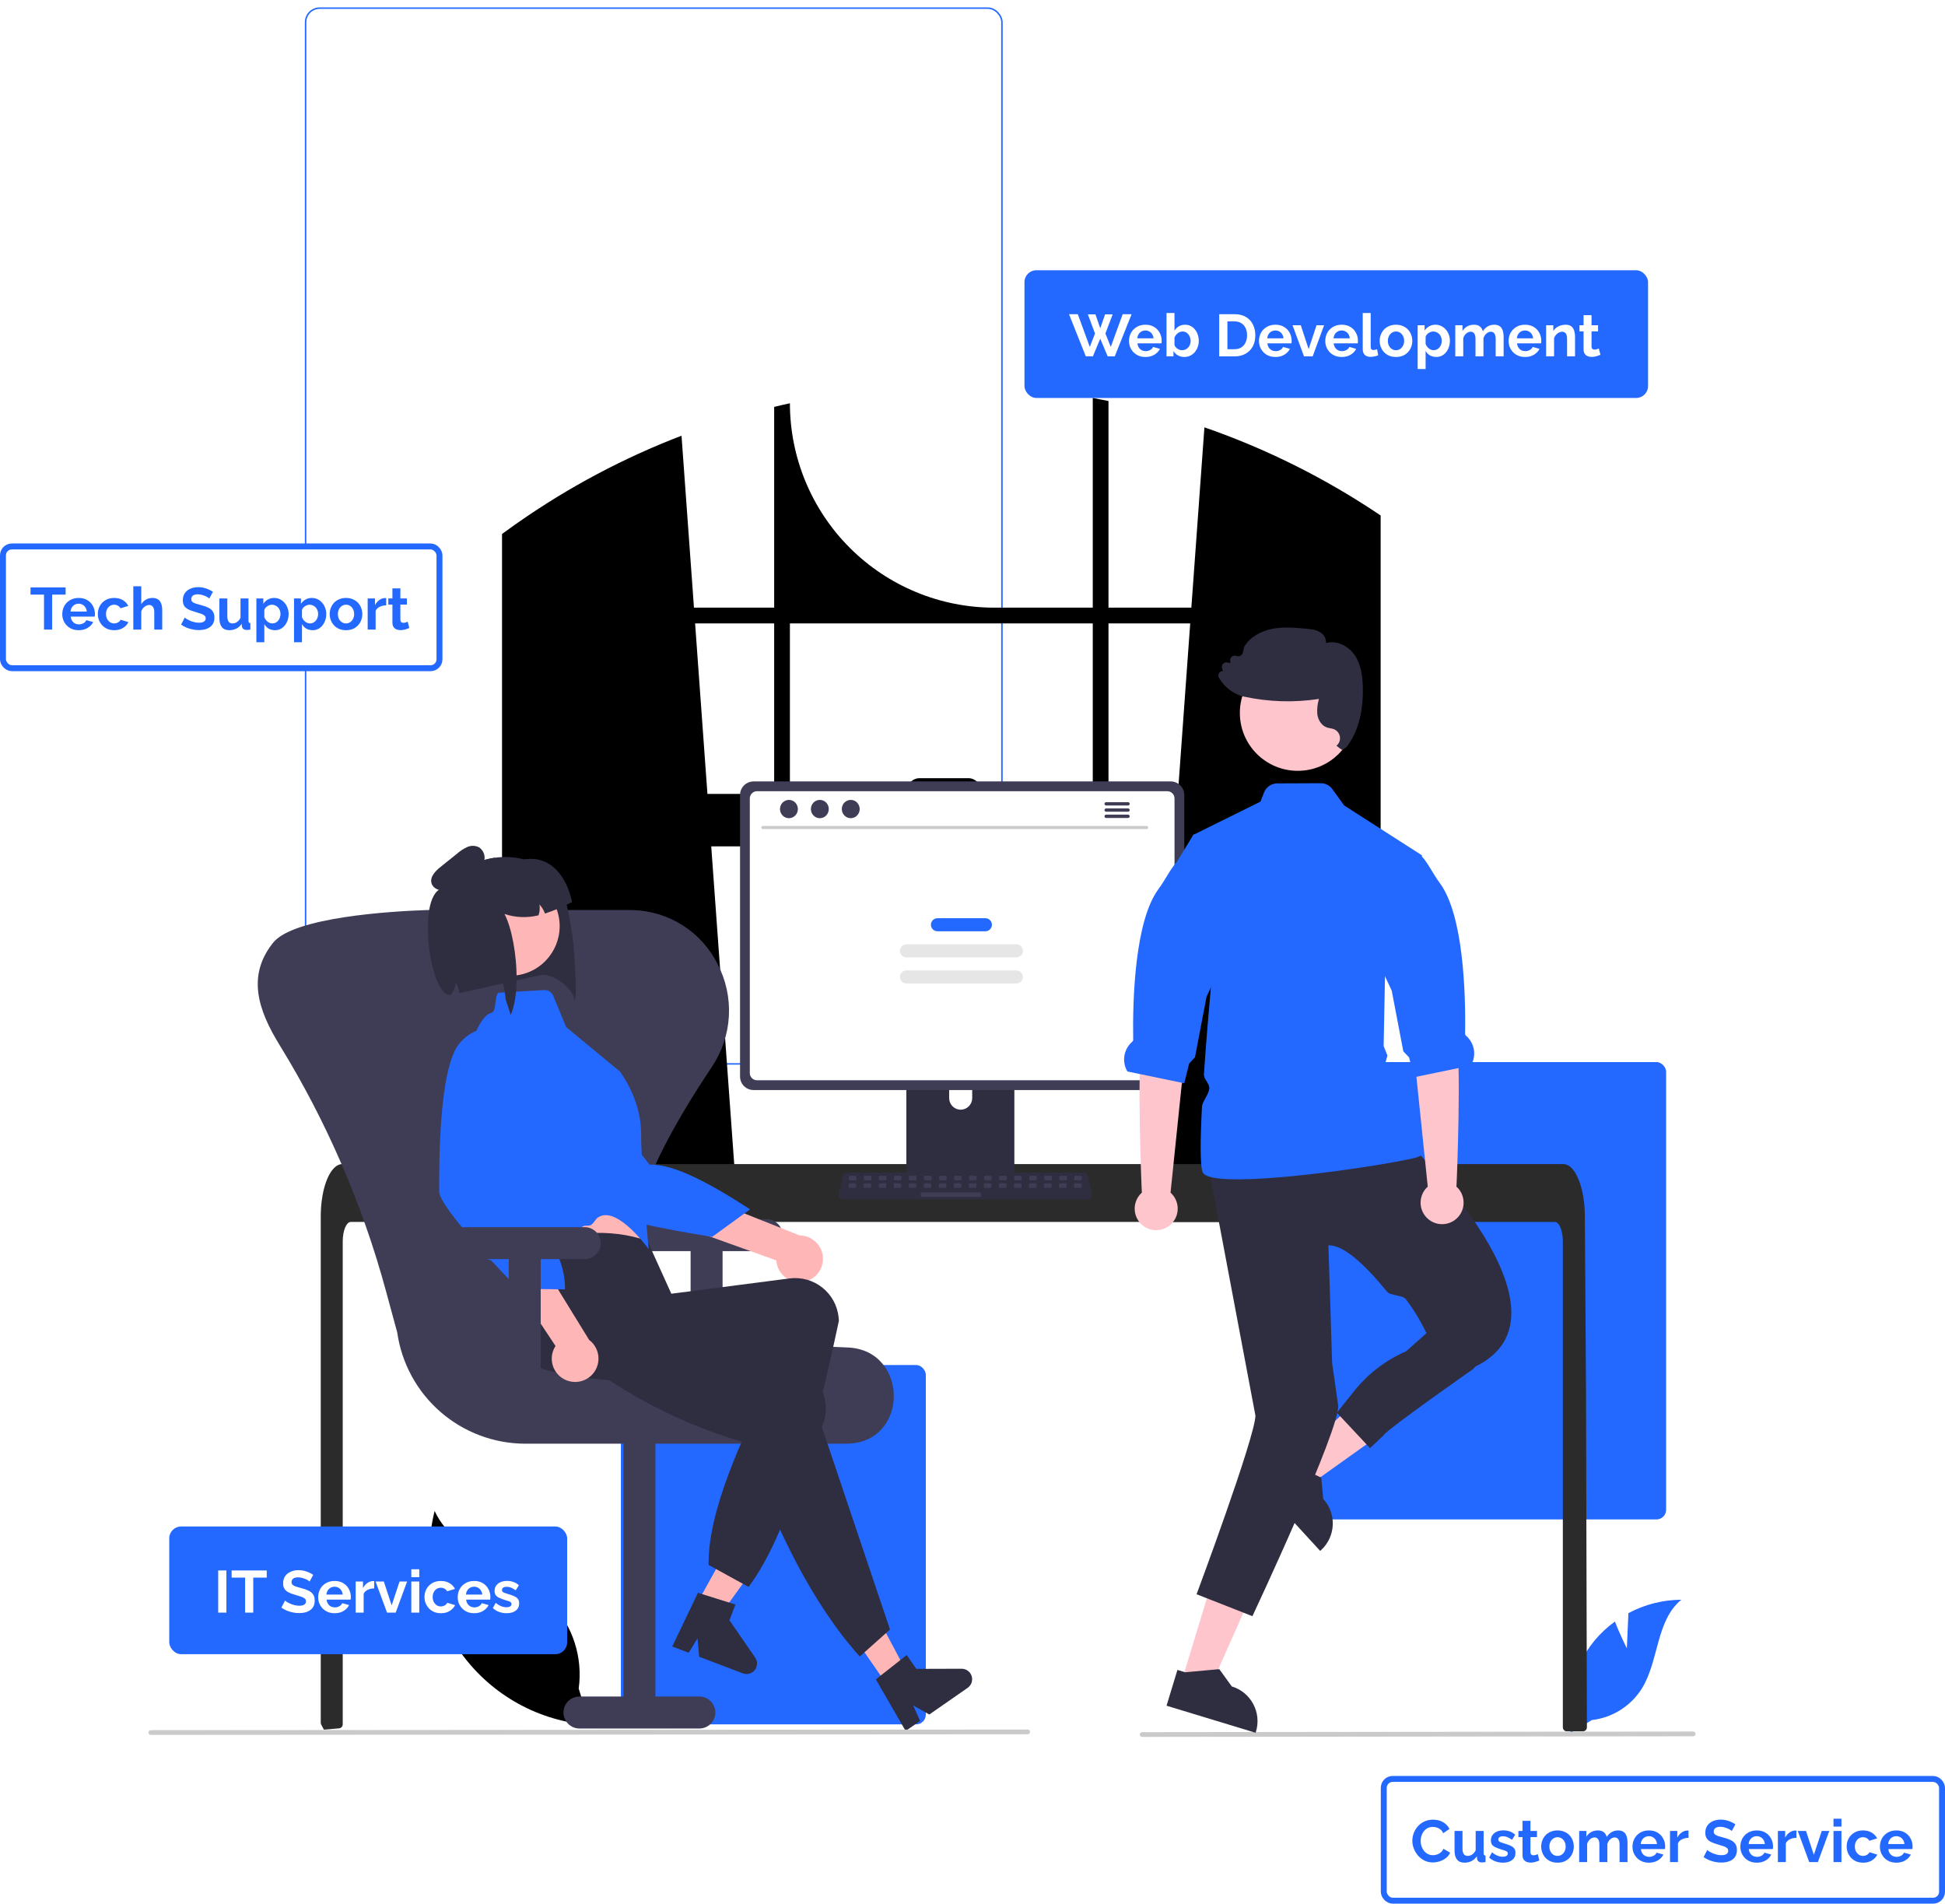 <svg width="655" height="641" viewBox="0 0 655 641" fill="none" xmlns="http://www.w3.org/2000/svg">
<g filter="url(#filter0_di_105_2200)">
<rect x="101" width="235" height="356" rx="4.988" fill="white"/>
<rect x="101.25" y="0.25" width="234.5" height="355.5" rx="4.738" stroke="#2368FF" stroke-width="0.5"/>
</g>
<rect x="1" y="184" width="147" height="41" rx="3" fill="white"/>
<path d="M22.1 200.22H17.56V212H14.82V200.22H10.28V197.8H22.1V200.22ZM26.49 212.2C25.65 212.2 24.89 212.06 24.21 211.78C23.53 211.487 22.95 211.093 22.47 210.6C21.99 210.093 21.617 209.52 21.35 208.88C21.097 208.227 20.97 207.54 20.97 206.82C20.97 205.82 21.19 204.907 21.63 204.08C22.084 203.253 22.724 202.593 23.55 202.1C24.39 201.593 25.377 201.34 26.51 201.34C27.657 201.34 28.637 201.593 29.45 202.1C30.264 202.593 30.884 203.253 31.31 204.08C31.75 204.893 31.97 205.773 31.97 206.72C31.97 206.88 31.963 207.047 31.95 207.22C31.937 207.38 31.924 207.513 31.91 207.62H23.81C23.863 208.153 24.017 208.62 24.27 209.02C24.537 209.42 24.87 209.727 25.27 209.94C25.683 210.14 26.123 210.24 26.59 210.24C27.123 210.24 27.623 210.113 28.09 209.86C28.57 209.593 28.897 209.247 29.07 208.82L31.37 209.46C31.117 209.993 30.75 210.467 30.27 210.88C29.803 211.293 29.25 211.62 28.61 211.86C27.97 212.087 27.264 212.2 26.49 212.2ZM23.75 205.92H29.23C29.177 205.387 29.023 204.927 28.77 204.54C28.53 204.14 28.21 203.833 27.81 203.62C27.41 203.393 26.963 203.28 26.47 203.28C25.99 203.28 25.55 203.393 25.15 203.62C24.764 203.833 24.444 204.14 24.19 204.54C23.95 204.927 23.803 205.387 23.75 205.92ZM38.483 212.2C37.63 212.2 36.863 212.06 36.183 211.78C35.503 211.487 34.923 211.087 34.443 210.58C33.963 210.06 33.59 209.473 33.323 208.82C33.069 208.167 32.943 207.48 32.943 206.76C32.943 205.773 33.163 204.873 33.603 204.06C34.056 203.233 34.696 202.573 35.523 202.08C36.349 201.587 37.33 201.34 38.463 201.34C39.596 201.34 40.569 201.587 41.383 202.08C42.196 202.573 42.803 203.22 43.203 204.02L40.583 204.82C40.356 204.433 40.056 204.14 39.683 203.94C39.309 203.727 38.896 203.62 38.443 203.62C37.936 203.62 37.469 203.753 37.043 204.02C36.63 204.273 36.303 204.64 36.063 205.12C35.823 205.587 35.703 206.133 35.703 206.76C35.703 207.373 35.823 207.92 36.063 208.4C36.316 208.867 36.65 209.24 37.063 209.52C37.476 209.787 37.936 209.92 38.443 209.92C38.763 209.92 39.063 209.867 39.343 209.76C39.636 209.653 39.896 209.507 40.123 209.32C40.349 209.133 40.516 208.92 40.623 208.68L43.243 209.48C43.003 210 42.65 210.467 42.183 210.88C41.73 211.293 41.19 211.62 40.563 211.86C39.95 212.087 39.256 212.2 38.483 212.2ZM54.632 212H51.952V206.12C51.952 205.307 51.792 204.7 51.472 204.3C51.165 203.9 50.739 203.7 50.192 203.7C49.872 203.7 49.532 203.793 49.172 203.98C48.812 204.167 48.485 204.427 48.192 204.76C47.912 205.08 47.705 205.453 47.572 205.88V212H44.892V197.4H47.572V203.46C47.959 202.793 48.485 202.273 49.152 201.9C49.819 201.527 50.545 201.34 51.332 201.34C52.012 201.34 52.565 201.46 52.992 201.7C53.419 201.927 53.752 202.24 53.992 202.64C54.232 203.027 54.398 203.467 54.492 203.96C54.585 204.44 54.632 204.94 54.632 205.46V212ZM70.487 201.52C70.394 201.427 70.22 201.3 69.967 201.14C69.727 200.98 69.427 200.827 69.067 200.68C68.72 200.533 68.34 200.407 67.927 200.3C67.513 200.18 67.094 200.12 66.667 200.12C65.92 200.12 65.353 200.26 64.967 200.54C64.594 200.82 64.407 201.213 64.407 201.72C64.407 202.107 64.527 202.413 64.767 202.64C65.007 202.867 65.367 203.06 65.847 203.22C66.327 203.38 66.927 203.553 67.647 203.74C68.58 203.967 69.387 204.247 70.067 204.58C70.76 204.9 71.287 205.327 71.647 205.86C72.02 206.38 72.207 207.073 72.207 207.94C72.207 208.7 72.067 209.353 71.787 209.9C71.507 210.433 71.12 210.867 70.627 211.2C70.133 211.533 69.573 211.78 68.947 211.94C68.32 212.087 67.653 212.16 66.947 212.16C66.24 212.16 65.534 212.087 64.827 211.94C64.12 211.793 63.44 211.587 62.787 211.32C62.133 211.04 61.533 210.707 60.987 210.32L62.207 207.94C62.327 208.06 62.54 208.22 62.847 208.42C63.154 208.607 63.527 208.8 63.967 209C64.407 209.187 64.887 209.347 65.407 209.48C65.927 209.613 66.454 209.68 66.987 209.68C67.734 209.68 68.3 209.553 68.687 209.3C69.073 209.047 69.267 208.687 69.267 208.22C69.267 207.793 69.114 207.46 68.807 207.22C68.5 206.98 68.073 206.773 67.527 206.6C66.98 206.413 66.334 206.213 65.587 206C64.694 205.747 63.947 205.467 63.347 205.16C62.747 204.84 62.3 204.44 62.007 203.96C61.714 203.48 61.567 202.88 61.567 202.16C61.567 201.187 61.794 200.373 62.247 199.72C62.714 199.053 63.34 198.553 64.127 198.22C64.913 197.873 65.787 197.7 66.747 197.7C67.413 197.7 68.04 197.773 68.627 197.92C69.227 198.067 69.787 198.26 70.307 198.5C70.827 198.74 71.293 199 71.707 199.28L70.487 201.52ZM73.874 208.08V201.52H76.554V207.5C76.554 208.3 76.701 208.907 76.994 209.32C77.287 209.72 77.721 209.92 78.294 209.92C78.641 209.92 78.981 209.853 79.314 209.72C79.661 209.573 79.974 209.36 80.254 209.08C80.547 208.8 80.794 208.447 80.994 208.02V201.52H83.674V209C83.674 209.28 83.721 209.48 83.814 209.6C83.921 209.72 84.087 209.793 84.314 209.82V212C84.047 212.04 83.821 212.067 83.634 212.08C83.461 212.107 83.301 212.12 83.154 212.12C82.674 212.12 82.281 212.013 81.974 211.8C81.681 211.573 81.507 211.267 81.454 210.88L81.394 210.04C80.927 210.747 80.327 211.287 79.594 211.66C78.861 212.02 78.054 212.2 77.174 212.2C76.094 212.2 75.274 211.853 74.714 211.16C74.154 210.453 73.874 209.427 73.874 208.08ZM92.617 212.2C91.804 212.2 91.084 212.02 90.457 211.66C89.844 211.287 89.364 210.787 89.017 210.16V216.26H86.337V201.52H88.677V203.32C89.077 202.707 89.584 202.227 90.197 201.88C90.811 201.52 91.51 201.34 92.297 201.34C93.004 201.34 93.65 201.48 94.237 201.76C94.837 202.04 95.357 202.433 95.797 202.94C96.237 203.433 96.577 204.007 96.817 204.66C97.07 205.3 97.197 205.993 97.197 206.74C97.197 207.753 96.997 208.673 96.597 209.5C96.21 210.327 95.671 210.987 94.977 211.48C94.297 211.96 93.51 212.2 92.617 212.2ZM91.717 209.92C92.13 209.92 92.504 209.833 92.837 209.66C93.171 209.487 93.457 209.253 93.697 208.96C93.951 208.653 94.137 208.313 94.257 207.94C94.391 207.553 94.457 207.153 94.457 206.74C94.457 206.3 94.384 205.893 94.237 205.52C94.104 205.147 93.904 204.82 93.637 204.54C93.371 204.247 93.057 204.02 92.697 203.86C92.35 203.7 91.971 203.62 91.557 203.62C91.304 203.62 91.044 203.667 90.777 203.76C90.524 203.84 90.277 203.96 90.037 204.12C89.797 204.28 89.584 204.467 89.397 204.68C89.224 204.893 89.097 205.127 89.017 205.38V207.84C89.177 208.227 89.391 208.58 89.657 208.9C89.937 209.22 90.257 209.473 90.617 209.66C90.977 209.833 91.344 209.92 91.717 209.92ZM105.293 212.2C104.48 212.2 103.76 212.02 103.133 211.66C102.52 211.287 102.04 210.787 101.693 210.16V216.26H99.013V201.52H101.353V203.32C101.753 202.707 102.26 202.227 102.873 201.88C103.486 201.52 104.186 201.34 104.973 201.34C105.68 201.34 106.326 201.48 106.913 201.76C107.513 202.04 108.033 202.433 108.473 202.94C108.913 203.433 109.253 204.007 109.493 204.66C109.746 205.3 109.873 205.993 109.873 206.74C109.873 207.753 109.673 208.673 109.273 209.5C108.886 210.327 108.346 210.987 107.653 211.48C106.973 211.96 106.186 212.2 105.293 212.2ZM104.393 209.92C104.806 209.92 105.18 209.833 105.513 209.66C105.846 209.487 106.133 209.253 106.373 208.96C106.626 208.653 106.813 208.313 106.933 207.94C107.066 207.553 107.133 207.153 107.133 206.74C107.133 206.3 107.06 205.893 106.913 205.52C106.78 205.147 106.58 204.82 106.313 204.54C106.046 204.247 105.733 204.02 105.373 203.86C105.026 203.7 104.646 203.62 104.233 203.62C103.98 203.62 103.72 203.667 103.453 203.76C103.2 203.84 102.953 203.96 102.713 204.12C102.473 204.28 102.26 204.467 102.073 204.68C101.9 204.893 101.773 205.127 101.693 205.38V207.84C101.853 208.227 102.066 208.58 102.333 208.9C102.613 209.22 102.933 209.473 103.293 209.66C103.653 209.833 104.02 209.92 104.393 209.92ZM116.529 212.2C115.675 212.2 114.909 212.06 114.229 211.78C113.549 211.487 112.969 211.087 112.489 210.58C112.022 210.073 111.662 209.493 111.409 208.84C111.155 208.187 111.029 207.5 111.029 206.78C111.029 206.047 111.155 205.353 111.409 204.7C111.662 204.047 112.022 203.467 112.489 202.96C112.969 202.453 113.549 202.06 114.229 201.78C114.909 201.487 115.675 201.34 116.529 201.34C117.382 201.34 118.142 201.487 118.809 201.78C119.489 202.06 120.069 202.453 120.549 202.96C121.029 203.467 121.389 204.047 121.629 204.7C121.882 205.353 122.009 206.047 122.009 206.78C122.009 207.5 121.882 208.187 121.629 208.84C121.389 209.493 121.029 210.073 120.549 210.58C120.082 211.087 119.509 211.487 118.829 211.78C118.149 212.06 117.382 212.2 116.529 212.2ZM113.789 206.78C113.789 207.393 113.909 207.94 114.149 208.42C114.389 208.887 114.715 209.253 115.129 209.52C115.542 209.787 116.009 209.92 116.529 209.92C117.035 209.92 117.495 209.787 117.909 209.52C118.322 209.24 118.649 208.867 118.889 208.4C119.142 207.92 119.269 207.373 119.269 206.76C119.269 206.16 119.142 205.62 118.889 205.14C118.649 204.66 118.322 204.287 117.909 204.02C117.495 203.753 117.035 203.62 116.529 203.62C116.009 203.62 115.542 203.76 115.129 204.04C114.715 204.307 114.389 204.68 114.149 205.16C113.909 205.627 113.789 206.167 113.789 206.78ZM130.058 203.84C129.244 203.84 128.518 204 127.878 204.32C127.238 204.627 126.778 205.073 126.498 205.66V212H123.818V201.52H126.278V203.76C126.651 203.04 127.124 202.473 127.698 202.06C128.271 201.647 128.878 201.42 129.518 201.38C129.664 201.38 129.778 201.38 129.858 201.38C129.938 201.38 130.004 201.387 130.058 201.4V203.84ZM137.832 211.46C137.605 211.553 137.332 211.66 137.012 211.78C136.692 211.9 136.345 211.993 135.972 212.06C135.612 212.14 135.245 212.18 134.872 212.18C134.379 212.18 133.925 212.093 133.512 211.92C133.099 211.747 132.765 211.473 132.512 211.1C132.272 210.713 132.152 210.213 132.152 209.6V203.58H130.772V201.52H132.152V198.12H134.832V201.52H137.032V203.58H134.832V208.7C134.845 209.06 134.945 209.32 135.132 209.48C135.319 209.64 135.552 209.72 135.832 209.72C136.112 209.72 136.385 209.673 136.652 209.58C136.919 209.487 137.132 209.407 137.292 209.34L137.832 211.46Z" fill="#2368FF"/>
<rect x="1" y="184" width="147" height="41" rx="3" stroke="#2368FF" stroke-width="2"/>
<g filter="url(#filter1_di_105_2200)">
<rect x="208" y="458" width="102.686" height="121" rx="3.262" fill="#2368FF"/>
</g>
<g filter="url(#filter2_di_105_2200)">
<rect x="440" y="356" width="120" height="154" rx="3.244" fill="#2368FF"/>
</g>
<rect x="345" y="91" width="210" height="43" rx="4" fill="#2368FF"/>
<path d="M366.34 105.84H368.9L370.52 110.54L372.16 105.84H374.7L372.26 112.3L374.06 116.82L378.08 105.8H381.08L375.4 120H373.02L370.52 114.04L368.04 120H365.66L360 105.8H362.96L367 116.82L368.76 112.3L366.34 105.84ZM385.728 120.2C384.888 120.2 384.128 120.06 383.448 119.78C382.768 119.487 382.188 119.093 381.708 118.6C381.228 118.093 380.855 117.52 380.588 116.88C380.335 116.227 380.208 115.54 380.208 114.82C380.208 113.82 380.428 112.907 380.868 112.08C381.322 111.253 381.962 110.593 382.788 110.1C383.628 109.593 384.615 109.34 385.748 109.34C386.895 109.34 387.875 109.593 388.688 110.1C389.502 110.593 390.122 111.253 390.548 112.08C390.988 112.893 391.208 113.773 391.208 114.72C391.208 114.88 391.202 115.047 391.188 115.22C391.175 115.38 391.162 115.513 391.148 115.62H383.048C383.102 116.153 383.255 116.62 383.508 117.02C383.775 117.42 384.108 117.727 384.508 117.94C384.922 118.14 385.362 118.24 385.828 118.24C386.362 118.24 386.862 118.113 387.328 117.86C387.808 117.593 388.135 117.247 388.308 116.82L390.608 117.46C390.355 117.993 389.988 118.467 389.508 118.88C389.042 119.293 388.488 119.62 387.848 119.86C387.208 120.087 386.502 120.2 385.728 120.2ZM382.988 113.92H388.468C388.415 113.387 388.262 112.927 388.008 112.54C387.768 112.14 387.448 111.833 387.048 111.62C386.648 111.393 386.202 111.28 385.708 111.28C385.228 111.28 384.788 111.393 384.388 111.62C384.002 111.833 383.682 112.14 383.428 112.54C383.188 112.927 383.042 113.387 382.988 113.92ZM398.801 120.2C398.001 120.2 397.288 120.02 396.661 119.66C396.034 119.3 395.541 118.807 395.181 118.18V120H392.841V105.4H395.521V111.36C395.894 110.733 396.381 110.24 396.981 109.88C397.594 109.52 398.308 109.34 399.121 109.34C399.801 109.34 400.421 109.487 400.981 109.78C401.541 110.06 402.021 110.453 402.421 110.96C402.834 111.467 403.148 112.047 403.361 112.7C403.588 113.353 403.701 114.053 403.701 114.8C403.701 115.547 403.574 116.247 403.321 116.9C403.081 117.553 402.741 118.133 402.301 118.64C401.861 119.133 401.341 119.52 400.741 119.8C400.154 120.067 399.508 120.2 398.801 120.2ZM398.061 117.92C398.488 117.92 398.874 117.84 399.221 117.68C399.581 117.507 399.888 117.28 400.141 117C400.408 116.72 400.608 116.393 400.741 116.02C400.888 115.633 400.961 115.233 400.961 114.82C400.961 114.247 400.841 113.72 400.601 113.24C400.374 112.747 400.054 112.353 399.641 112.06C399.241 111.767 398.768 111.62 398.221 111.62C397.834 111.62 397.461 111.713 397.101 111.9C396.754 112.073 396.441 112.313 396.161 112.62C395.894 112.927 395.681 113.273 395.521 113.66V116.16C395.601 116.427 395.728 116.667 395.901 116.88C396.088 117.093 396.301 117.28 396.541 117.44C396.781 117.587 397.028 117.707 397.281 117.8C397.548 117.88 397.808 117.92 398.061 117.92ZM410.582 120V105.8H415.742C417.288 105.8 418.582 106.12 419.622 106.76C420.662 107.387 421.442 108.24 421.962 109.32C422.482 110.387 422.742 111.573 422.742 112.88C422.742 114.32 422.455 115.573 421.882 116.64C421.308 117.707 420.495 118.533 419.442 119.12C418.402 119.707 417.168 120 415.742 120H410.582ZM419.962 112.88C419.962 111.96 419.795 111.153 419.462 110.46C419.128 109.753 418.648 109.207 418.022 108.82C417.395 108.42 416.635 108.22 415.742 108.22H413.342V117.58H415.742C416.648 117.58 417.415 117.38 418.042 116.98C418.668 116.567 419.142 116.007 419.462 115.3C419.795 114.58 419.962 113.773 419.962 112.88ZM429.498 120.2C428.658 120.2 427.898 120.06 427.218 119.78C426.538 119.487 425.958 119.093 425.478 118.6C424.998 118.093 424.625 117.52 424.358 116.88C424.105 116.227 423.978 115.54 423.978 114.82C423.978 113.82 424.198 112.907 424.638 112.08C425.091 111.253 425.731 110.593 426.558 110.1C427.398 109.593 428.385 109.34 429.518 109.34C430.665 109.34 431.645 109.593 432.458 110.1C433.271 110.593 433.891 111.253 434.318 112.08C434.758 112.893 434.978 113.773 434.978 114.72C434.978 114.88 434.971 115.047 434.958 115.22C434.945 115.38 434.931 115.513 434.918 115.62H426.818C426.871 116.153 427.025 116.62 427.278 117.02C427.545 117.42 427.878 117.727 428.278 117.94C428.691 118.14 429.131 118.24 429.598 118.24C430.131 118.24 430.631 118.113 431.098 117.86C431.578 117.593 431.905 117.247 432.078 116.82L434.378 117.46C434.125 117.993 433.758 118.467 433.278 118.88C432.811 119.293 432.258 119.62 431.618 119.86C430.978 120.087 430.271 120.2 429.498 120.2ZM426.758 113.92H432.238C432.185 113.387 432.031 112.927 431.778 112.54C431.538 112.14 431.218 111.833 430.818 111.62C430.418 111.393 429.971 111.28 429.478 111.28C428.998 111.28 428.558 111.393 428.158 111.62C427.771 111.833 427.451 112.14 427.198 112.54C426.958 112.927 426.811 113.387 426.758 113.92ZM439.138 120L435.278 109.52H438.058L440.698 117.56L443.358 109.52H445.898L442.058 120H439.138ZM451.822 120.2C450.982 120.2 450.222 120.06 449.542 119.78C448.862 119.487 448.282 119.093 447.802 118.6C447.322 118.093 446.949 117.52 446.682 116.88C446.429 116.227 446.302 115.54 446.302 114.82C446.302 113.82 446.522 112.907 446.962 112.08C447.416 111.253 448.056 110.593 448.882 110.1C449.722 109.593 450.709 109.34 451.842 109.34C452.989 109.34 453.969 109.593 454.782 110.1C455.596 110.593 456.216 111.253 456.642 112.08C457.082 112.893 457.302 113.773 457.302 114.72C457.302 114.88 457.296 115.047 457.282 115.22C457.269 115.38 457.256 115.513 457.242 115.62H449.142C449.196 116.153 449.349 116.62 449.602 117.02C449.869 117.42 450.202 117.727 450.602 117.94C451.016 118.14 451.456 118.24 451.922 118.24C452.456 118.24 452.956 118.113 453.422 117.86C453.902 117.593 454.229 117.247 454.402 116.82L456.702 117.46C456.449 117.993 456.082 118.467 455.602 118.88C455.136 119.293 454.582 119.62 453.942 119.86C453.302 120.087 452.596 120.2 451.822 120.2ZM449.082 113.92H454.562C454.509 113.387 454.356 112.927 454.102 112.54C453.862 112.14 453.542 111.833 453.142 111.62C452.742 111.393 452.296 111.28 451.802 111.28C451.322 111.28 450.882 111.393 450.482 111.62C450.096 111.833 449.776 112.14 449.522 112.54C449.282 112.927 449.136 113.387 449.082 113.92ZM458.915 105.4H461.595V116.64C461.595 117.12 461.675 117.447 461.835 117.62C461.995 117.78 462.215 117.86 462.495 117.86C462.708 117.86 462.928 117.833 463.155 117.78C463.382 117.727 463.582 117.66 463.755 117.58L464.115 119.62C463.755 119.793 463.335 119.927 462.855 120.02C462.375 120.113 461.942 120.16 461.555 120.16C460.715 120.16 460.062 119.94 459.595 119.5C459.142 119.047 458.915 118.407 458.915 117.58V105.4ZM470.123 120.2C469.269 120.2 468.503 120.06 467.823 119.78C467.143 119.487 466.563 119.087 466.083 118.58C465.616 118.073 465.256 117.493 465.003 116.84C464.749 116.187 464.623 115.5 464.623 114.78C464.623 114.047 464.749 113.353 465.003 112.7C465.256 112.047 465.616 111.467 466.083 110.96C466.563 110.453 467.143 110.06 467.823 109.78C468.503 109.487 469.269 109.34 470.123 109.34C470.976 109.34 471.736 109.487 472.403 109.78C473.083 110.06 473.663 110.453 474.143 110.96C474.623 111.467 474.983 112.047 475.223 112.7C475.476 113.353 475.603 114.047 475.603 114.78C475.603 115.5 475.476 116.187 475.223 116.84C474.983 117.493 474.623 118.073 474.143 118.58C473.676 119.087 473.103 119.487 472.423 119.78C471.743 120.06 470.976 120.2 470.123 120.2ZM467.383 114.78C467.383 115.393 467.503 115.94 467.743 116.42C467.983 116.887 468.309 117.253 468.723 117.52C469.136 117.787 469.603 117.92 470.123 117.92C470.629 117.92 471.089 117.787 471.503 117.52C471.916 117.24 472.243 116.867 472.483 116.4C472.736 115.92 472.863 115.373 472.863 114.76C472.863 114.16 472.736 113.62 472.483 113.14C472.243 112.66 471.916 112.287 471.503 112.02C471.089 111.753 470.629 111.62 470.123 111.62C469.603 111.62 469.136 111.76 468.723 112.04C468.309 112.307 467.983 112.68 467.743 113.16C467.503 113.627 467.383 114.167 467.383 114.78ZM483.691 120.2C482.878 120.2 482.158 120.02 481.531 119.66C480.918 119.287 480.438 118.787 480.091 118.16V124.26H477.411V109.52H479.751V111.32C480.151 110.707 480.658 110.227 481.271 109.88C481.885 109.52 482.585 109.34 483.371 109.34C484.078 109.34 484.725 109.48 485.311 109.76C485.911 110.04 486.431 110.433 486.871 110.94C487.311 111.433 487.651 112.007 487.891 112.66C488.145 113.3 488.271 113.993 488.271 114.74C488.271 115.753 488.071 116.673 487.671 117.5C487.285 118.327 486.745 118.987 486.051 119.48C485.371 119.96 484.585 120.2 483.691 120.2ZM482.791 117.92C483.205 117.92 483.578 117.833 483.911 117.66C484.245 117.487 484.531 117.253 484.771 116.96C485.025 116.653 485.211 116.313 485.331 115.94C485.465 115.553 485.531 115.153 485.531 114.74C485.531 114.3 485.458 113.893 485.311 113.52C485.178 113.147 484.978 112.82 484.711 112.54C484.445 112.247 484.131 112.02 483.771 111.86C483.425 111.7 483.045 111.62 482.631 111.62C482.378 111.62 482.118 111.667 481.851 111.76C481.598 111.84 481.351 111.96 481.111 112.12C480.871 112.28 480.658 112.467 480.471 112.68C480.298 112.893 480.171 113.127 480.091 113.38V115.84C480.251 116.227 480.465 116.58 480.731 116.9C481.011 117.22 481.331 117.473 481.691 117.66C482.051 117.833 482.418 117.92 482.791 117.92ZM506.367 120H503.687V114.12C503.687 113.293 503.541 112.687 503.247 112.3C502.967 111.9 502.574 111.7 502.067 111.7C501.547 111.7 501.047 111.907 500.567 112.32C500.101 112.72 499.767 113.247 499.567 113.9V120H496.887V114.12C496.887 113.28 496.741 112.667 496.447 112.28C496.167 111.893 495.774 111.7 495.267 111.7C494.747 111.7 494.247 111.9 493.767 112.3C493.301 112.7 492.967 113.227 492.767 113.88V120H490.087V109.52H492.507V111.46C492.907 110.78 493.441 110.26 494.107 109.9C494.774 109.527 495.541 109.34 496.407 109.34C497.274 109.34 497.947 109.553 498.427 109.98C498.921 110.407 499.234 110.933 499.367 111.56C499.794 110.84 500.334 110.293 500.987 109.92C501.654 109.533 502.401 109.34 503.227 109.34C503.881 109.34 504.407 109.46 504.807 109.7C505.221 109.927 505.541 110.24 505.767 110.64C505.994 111.027 506.147 111.467 506.227 111.96C506.321 112.453 506.367 112.953 506.367 113.46V120ZM513.56 120.2C512.72 120.2 511.96 120.06 511.28 119.78C510.6 119.487 510.02 119.093 509.54 118.6C509.06 118.093 508.687 117.52 508.42 116.88C508.167 116.227 508.04 115.54 508.04 114.82C508.04 113.82 508.26 112.907 508.7 112.08C509.154 111.253 509.794 110.593 510.62 110.1C511.46 109.593 512.447 109.34 513.58 109.34C514.727 109.34 515.707 109.593 516.52 110.1C517.334 110.593 517.954 111.253 518.38 112.08C518.82 112.893 519.04 113.773 519.04 114.72C519.04 114.88 519.034 115.047 519.02 115.22C519.007 115.38 518.994 115.513 518.98 115.62H510.88C510.934 116.153 511.087 116.62 511.34 117.02C511.607 117.42 511.94 117.727 512.34 117.94C512.754 118.14 513.194 118.24 513.66 118.24C514.194 118.24 514.694 118.113 515.16 117.86C515.64 117.593 515.967 117.247 516.14 116.82L518.44 117.46C518.187 117.993 517.82 118.467 517.34 118.88C516.874 119.293 516.32 119.62 515.68 119.86C515.04 120.087 514.334 120.2 513.56 120.2ZM510.82 113.92H516.3C516.247 113.387 516.094 112.927 515.84 112.54C515.6 112.14 515.28 111.833 514.88 111.62C514.48 111.393 514.034 111.28 513.54 111.28C513.06 111.28 512.62 111.393 512.22 111.62C511.834 111.833 511.514 112.14 511.26 112.54C511.02 112.927 510.874 113.387 510.82 113.92ZM530.413 120H527.733V114.12C527.733 113.28 527.586 112.667 527.293 112.28C527 111.893 526.593 111.7 526.073 111.7C525.713 111.7 525.346 111.793 524.973 111.98C524.613 112.167 524.286 112.427 523.993 112.76C523.7 113.08 523.486 113.453 523.353 113.88V120H520.673V109.52H523.093V111.46C523.36 111.007 523.7 110.627 524.113 110.32C524.526 110 525 109.76 525.533 109.6C526.08 109.427 526.653 109.34 527.253 109.34C527.906 109.34 528.44 109.46 528.853 109.7C529.28 109.927 529.6 110.24 529.813 110.64C530.04 111.027 530.193 111.467 530.273 111.96C530.366 112.453 530.413 112.953 530.413 113.46V120ZM538.965 119.46C538.738 119.553 538.465 119.66 538.145 119.78C537.825 119.9 537.478 119.993 537.105 120.06C536.745 120.14 536.378 120.18 536.005 120.18C535.512 120.18 535.058 120.093 534.645 119.92C534.232 119.747 533.898 119.473 533.645 119.1C533.405 118.713 533.285 118.213 533.285 117.6V111.58H531.905V109.52H533.285V106.12H535.965V109.52H538.165V111.58H535.965V116.7C535.978 117.06 536.078 117.32 536.265 117.48C536.452 117.64 536.685 117.72 536.965 117.72C537.245 117.72 537.518 117.673 537.785 117.58C538.052 117.487 538.265 117.407 538.425 117.34L538.965 119.46Z" fill="white"/>
<rect x="466" y="599" width="188" height="41" rx="3" fill="white"/>
<path d="M475.62 619.8C475.62 618.933 475.773 618.087 476.08 617.26C476.4 616.42 476.86 615.66 477.46 614.98C478.06 614.287 478.793 613.74 479.66 613.34C480.527 612.927 481.513 612.72 482.62 612.72C483.927 612.72 485.053 613.007 486 613.58C486.96 614.153 487.673 614.9 488.14 615.82L486.02 617.28C485.78 616.747 485.467 616.327 485.08 616.02C484.693 615.7 484.28 615.48 483.84 615.36C483.4 615.227 482.967 615.16 482.54 615.16C481.847 615.16 481.24 615.3 480.72 615.58C480.213 615.86 479.787 616.227 479.44 616.68C479.093 617.133 478.833 617.64 478.66 618.2C478.5 618.76 478.42 619.32 478.42 619.88C478.42 620.507 478.52 621.113 478.72 621.7C478.92 622.273 479.2 622.787 479.56 623.24C479.933 623.68 480.373 624.033 480.88 624.3C481.4 624.553 481.967 624.68 482.58 624.68C483.02 624.68 483.467 624.607 483.92 624.46C484.373 624.313 484.793 624.08 485.18 623.76C485.567 623.44 485.867 623.027 486.08 622.52L488.34 623.82C488.06 624.527 487.6 625.127 486.96 625.62C486.333 626.113 485.627 626.487 484.84 626.74C484.053 626.993 483.273 627.12 482.5 627.12C481.487 627.12 480.56 626.913 479.72 626.5C478.88 626.073 478.153 625.513 477.54 624.82C476.94 624.113 476.467 623.327 476.12 622.46C475.787 621.58 475.62 620.693 475.62 619.8ZM489.831 623.08V616.52H492.511V622.5C492.511 623.3 492.658 623.907 492.951 624.32C493.244 624.72 493.678 624.92 494.251 624.92C494.598 624.92 494.938 624.853 495.271 624.72C495.618 624.573 495.931 624.36 496.211 624.08C496.504 623.8 496.751 623.447 496.951 623.02V616.52H499.631V624C499.631 624.28 499.678 624.48 499.771 624.6C499.878 624.72 500.044 624.793 500.271 624.82V627C500.004 627.04 499.778 627.067 499.591 627.08C499.418 627.107 499.258 627.12 499.111 627.12C498.631 627.12 498.238 627.013 497.931 626.8C497.638 626.573 497.464 626.267 497.411 625.88L497.351 625.04C496.884 625.747 496.284 626.287 495.551 626.66C494.818 627.02 494.011 627.2 493.131 627.2C492.051 627.2 491.231 626.853 490.671 626.16C490.111 625.453 489.831 624.427 489.831 623.08ZM506.154 627.2C505.261 627.2 504.408 627.053 503.594 626.76C502.781 626.467 502.081 626.033 501.494 625.46L502.454 623.72C503.081 624.227 503.694 624.6 504.294 624.84C504.908 625.08 505.494 625.2 506.054 625.2C506.574 625.2 506.988 625.107 507.294 624.92C507.614 624.733 507.774 624.453 507.774 624.08C507.774 623.827 507.688 623.633 507.514 623.5C507.341 623.353 507.088 623.227 506.754 623.12C506.434 623.013 506.041 622.893 505.574 622.76C504.801 622.507 504.154 622.26 503.634 622.02C503.114 621.78 502.721 621.48 502.454 621.12C502.201 620.747 502.074 620.273 502.074 619.7C502.074 619.007 502.248 618.413 502.594 617.92C502.954 617.413 503.448 617.02 504.074 616.74C504.714 616.46 505.461 616.32 506.314 616.32C507.061 616.32 507.768 616.44 508.434 616.68C509.101 616.907 509.708 617.28 510.254 617.8L509.174 619.5C508.641 619.087 508.134 618.787 507.654 618.6C507.174 618.4 506.688 618.3 506.194 618.3C505.914 618.3 505.648 618.333 505.394 618.4C505.154 618.467 504.954 618.58 504.794 618.74C504.648 618.887 504.574 619.1 504.574 619.38C504.574 619.633 504.641 619.833 504.774 619.98C504.921 620.113 505.134 620.233 505.414 620.34C505.708 620.447 506.061 620.567 506.474 620.7C507.314 620.94 508.021 621.187 508.594 621.44C509.181 621.693 509.621 622.007 509.914 622.38C510.208 622.74 510.354 623.24 510.354 623.88C510.354 624.92 509.974 625.733 509.214 626.32C508.454 626.907 507.434 627.2 506.154 627.2ZM518.398 626.46C518.172 626.553 517.898 626.66 517.578 626.78C517.258 626.9 516.912 626.993 516.538 627.06C516.178 627.14 515.812 627.18 515.438 627.18C514.945 627.18 514.492 627.093 514.078 626.92C513.665 626.747 513.332 626.473 513.078 626.1C512.838 625.713 512.718 625.213 512.718 624.6V618.58H511.338V616.52H512.718V613.12H515.398V616.52H517.598V618.58H515.398V623.7C515.412 624.06 515.512 624.32 515.698 624.48C515.885 624.64 516.118 624.72 516.398 624.72C516.678 624.72 516.952 624.673 517.218 624.58C517.485 624.487 517.698 624.407 517.858 624.34L518.398 626.46ZM524.517 627.2C523.664 627.2 522.897 627.06 522.217 626.78C521.537 626.487 520.957 626.087 520.477 625.58C520.01 625.073 519.65 624.493 519.397 623.84C519.144 623.187 519.017 622.5 519.017 621.78C519.017 621.047 519.144 620.353 519.397 619.7C519.65 619.047 520.01 618.467 520.477 617.96C520.957 617.453 521.537 617.06 522.217 616.78C522.897 616.487 523.664 616.34 524.517 616.34C525.37 616.34 526.13 616.487 526.797 616.78C527.477 617.06 528.057 617.453 528.537 617.96C529.017 618.467 529.377 619.047 529.617 619.7C529.87 620.353 529.997 621.047 529.997 621.78C529.997 622.5 529.87 623.187 529.617 623.84C529.377 624.493 529.017 625.073 528.537 625.58C528.07 626.087 527.497 626.487 526.817 626.78C526.137 627.06 525.37 627.2 524.517 627.2ZM521.777 621.78C521.777 622.393 521.897 622.94 522.137 623.42C522.377 623.887 522.704 624.253 523.117 624.52C523.53 624.787 523.997 624.92 524.517 624.92C525.024 624.92 525.484 624.787 525.897 624.52C526.31 624.24 526.637 623.867 526.877 623.4C527.13 622.92 527.257 622.373 527.257 621.76C527.257 621.16 527.13 620.62 526.877 620.14C526.637 619.66 526.31 619.287 525.897 619.02C525.484 618.753 525.024 618.62 524.517 618.62C523.997 618.62 523.53 618.76 523.117 619.04C522.704 619.307 522.377 619.68 522.137 620.16C521.897 620.627 521.777 621.167 521.777 621.78ZM548.086 627H545.406V621.12C545.406 620.293 545.259 619.687 544.966 619.3C544.686 618.9 544.293 618.7 543.786 618.7C543.266 618.7 542.766 618.907 542.286 619.32C541.819 619.72 541.486 620.247 541.286 620.9V627H538.606V621.12C538.606 620.28 538.459 619.667 538.166 619.28C537.886 618.893 537.493 618.7 536.986 618.7C536.466 618.7 535.966 618.9 535.486 619.3C535.019 619.7 534.686 620.227 534.486 620.88V627H531.806V616.52H534.226V618.46C534.626 617.78 535.159 617.26 535.826 616.9C536.493 616.527 537.259 616.34 538.126 616.34C538.993 616.34 539.666 616.553 540.146 616.98C540.639 617.407 540.953 617.933 541.086 618.56C541.513 617.84 542.053 617.293 542.706 616.92C543.373 616.533 544.119 616.34 544.946 616.34C545.599 616.34 546.126 616.46 546.526 616.7C546.939 616.927 547.259 617.24 547.486 617.64C547.713 618.027 547.866 618.467 547.946 618.96C548.039 619.453 548.086 619.953 548.086 620.46V627ZM555.279 627.2C554.439 627.2 553.679 627.06 552.999 626.78C552.319 626.487 551.739 626.093 551.259 625.6C550.779 625.093 550.406 624.52 550.139 623.88C549.886 623.227 549.759 622.54 549.759 621.82C549.759 620.82 549.979 619.907 550.419 619.08C550.873 618.253 551.513 617.593 552.339 617.1C553.179 616.593 554.166 616.34 555.299 616.34C556.446 616.34 557.426 616.593 558.239 617.1C559.053 617.593 559.673 618.253 560.099 619.08C560.539 619.893 560.759 620.773 560.759 621.72C560.759 621.88 560.753 622.047 560.739 622.22C560.726 622.38 560.713 622.513 560.699 622.62H552.599C552.653 623.153 552.806 623.62 553.059 624.02C553.326 624.42 553.659 624.727 554.059 624.94C554.473 625.14 554.913 625.24 555.379 625.24C555.913 625.24 556.413 625.113 556.879 624.86C557.359 624.593 557.686 624.247 557.859 623.82L560.159 624.46C559.906 624.993 559.539 625.467 559.059 625.88C558.593 626.293 558.039 626.62 557.399 626.86C556.759 627.087 556.053 627.2 555.279 627.2ZM552.539 620.92H558.019C557.966 620.387 557.813 619.927 557.559 619.54C557.319 619.14 556.999 618.833 556.599 618.62C556.199 618.393 555.753 618.28 555.259 618.28C554.779 618.28 554.339 618.393 553.939 618.62C553.553 618.833 553.233 619.14 552.979 619.54C552.739 619.927 552.593 620.387 552.539 620.92ZM568.632 618.84C567.819 618.84 567.092 619 566.452 619.32C565.812 619.627 565.352 620.073 565.072 620.66V627H562.392V616.52H564.852V618.76C565.225 618.04 565.699 617.473 566.272 617.06C566.845 616.647 567.452 616.42 568.092 616.38C568.239 616.38 568.352 616.38 568.432 616.38C568.512 616.38 568.579 616.387 568.632 616.4V618.84ZM583.202 616.52C583.108 616.427 582.935 616.3 582.682 616.14C582.442 615.98 582.142 615.827 581.782 615.68C581.435 615.533 581.055 615.407 580.642 615.3C580.228 615.18 579.808 615.12 579.382 615.12C578.635 615.12 578.068 615.26 577.682 615.54C577.308 615.82 577.122 616.213 577.122 616.72C577.122 617.107 577.242 617.413 577.482 617.64C577.722 617.867 578.082 618.06 578.562 618.22C579.042 618.38 579.642 618.553 580.362 618.74C581.295 618.967 582.102 619.247 582.782 619.58C583.475 619.9 584.002 620.327 584.362 620.86C584.735 621.38 584.922 622.073 584.922 622.94C584.922 623.7 584.782 624.353 584.502 624.9C584.222 625.433 583.835 625.867 583.342 626.2C582.848 626.533 582.288 626.78 581.662 626.94C581.035 627.087 580.368 627.16 579.662 627.16C578.955 627.16 578.248 627.087 577.542 626.94C576.835 626.793 576.155 626.587 575.502 626.32C574.848 626.04 574.248 625.707 573.702 625.32L574.922 622.94C575.042 623.06 575.255 623.22 575.562 623.42C575.868 623.607 576.242 623.8 576.682 624C577.122 624.187 577.602 624.347 578.122 624.48C578.642 624.613 579.168 624.68 579.702 624.68C580.448 624.68 581.015 624.553 581.402 624.3C581.788 624.047 581.982 623.687 581.982 623.22C581.982 622.793 581.828 622.46 581.522 622.22C581.215 621.98 580.788 621.773 580.242 621.6C579.695 621.413 579.048 621.213 578.302 621C577.408 620.747 576.662 620.467 576.062 620.16C575.462 619.84 575.015 619.44 574.722 618.96C574.428 618.48 574.282 617.88 574.282 617.16C574.282 616.187 574.508 615.373 574.962 614.72C575.428 614.053 576.055 613.553 576.842 613.22C577.628 612.873 578.502 612.7 579.462 612.7C580.128 612.7 580.755 612.773 581.342 612.92C581.942 613.067 582.502 613.26 583.022 613.5C583.542 613.74 584.008 614 584.422 614.28L583.202 616.52ZM591.607 627.2C590.767 627.2 590.007 627.06 589.327 626.78C588.647 626.487 588.067 626.093 587.587 625.6C587.107 625.093 586.734 624.52 586.467 623.88C586.214 623.227 586.087 622.54 586.087 621.82C586.087 620.82 586.307 619.907 586.747 619.08C587.201 618.253 587.841 617.593 588.667 617.1C589.507 616.593 590.494 616.34 591.627 616.34C592.774 616.34 593.754 616.593 594.567 617.1C595.381 617.593 596.001 618.253 596.427 619.08C596.867 619.893 597.087 620.773 597.087 621.72C597.087 621.88 597.081 622.047 597.067 622.22C597.054 622.38 597.041 622.513 597.027 622.62H588.927C588.981 623.153 589.134 623.62 589.387 624.02C589.654 624.42 589.987 624.727 590.387 624.94C590.801 625.14 591.241 625.24 591.707 625.24C592.241 625.24 592.741 625.113 593.207 624.86C593.687 624.593 594.014 624.247 594.187 623.82L596.487 624.46C596.234 624.993 595.867 625.467 595.387 625.88C594.921 626.293 594.367 626.62 593.727 626.86C593.087 627.087 592.381 627.2 591.607 627.2ZM588.867 620.92H594.347C594.294 620.387 594.141 619.927 593.887 619.54C593.647 619.14 593.327 618.833 592.927 618.62C592.527 618.393 592.081 618.28 591.587 618.28C591.107 618.28 590.667 618.393 590.267 618.62C589.881 618.833 589.561 619.14 589.307 619.54C589.067 619.927 588.921 620.387 588.867 620.92ZM604.96 618.84C604.147 618.84 603.42 619 602.78 619.32C602.14 619.627 601.68 620.073 601.4 620.66V627H598.72V616.52H601.18V618.76C601.553 618.04 602.027 617.473 602.6 617.06C603.173 616.647 603.78 616.42 604.42 616.38C604.567 616.38 604.68 616.38 604.76 616.38C604.84 616.38 604.907 616.387 604.96 616.4V618.84ZM609.274 627L605.414 616.52H608.194L610.834 624.56L613.494 616.52H616.034L612.194 627H609.274ZM617.45 627V616.52H620.13V627H617.45ZM617.45 615.06V612.4H620.13V615.06H617.45ZM627.428 627.2C626.575 627.2 625.808 627.06 625.128 626.78C624.448 626.487 623.868 626.087 623.388 625.58C622.908 625.06 622.535 624.473 622.268 623.82C622.015 623.167 621.888 622.48 621.888 621.76C621.888 620.773 622.108 619.873 622.548 619.06C623.001 618.233 623.641 617.573 624.468 617.08C625.295 616.587 626.275 616.34 627.408 616.34C628.541 616.34 629.515 616.587 630.328 617.08C631.141 617.573 631.748 618.22 632.148 619.02L629.528 619.82C629.301 619.433 629.001 619.14 628.628 618.94C628.255 618.727 627.841 618.62 627.388 618.62C626.881 618.62 626.415 618.753 625.988 619.02C625.575 619.273 625.248 619.64 625.008 620.12C624.768 620.587 624.648 621.133 624.648 621.76C624.648 622.373 624.768 622.92 625.008 623.4C625.261 623.867 625.595 624.24 626.008 624.52C626.421 624.787 626.881 624.92 627.388 624.92C627.708 624.92 628.008 624.867 628.288 624.76C628.581 624.653 628.841 624.507 629.068 624.32C629.295 624.133 629.461 623.92 629.568 623.68L632.188 624.48C631.948 625 631.595 625.467 631.128 625.88C630.675 626.293 630.135 626.62 629.508 626.86C628.895 627.087 628.201 627.2 627.428 627.2ZM638.6 627.2C637.76 627.2 637 627.06 636.32 626.78C635.64 626.487 635.06 626.093 634.58 625.6C634.1 625.093 633.726 624.52 633.46 623.88C633.206 623.227 633.08 622.54 633.08 621.82C633.08 620.82 633.3 619.907 633.74 619.08C634.193 618.253 634.833 617.593 635.66 617.1C636.5 616.593 637.486 616.34 638.62 616.34C639.766 616.34 640.746 616.593 641.56 617.1C642.373 617.593 642.993 618.253 643.42 619.08C643.86 619.893 644.08 620.773 644.08 621.72C644.08 621.88 644.073 622.047 644.06 622.22C644.046 622.38 644.033 622.513 644.02 622.62H635.92C635.973 623.153 636.126 623.62 636.38 624.02C636.646 624.42 636.98 624.727 637.38 624.94C637.793 625.14 638.233 625.24 638.7 625.24C639.233 625.24 639.733 625.113 640.2 624.86C640.68 624.593 641.006 624.247 641.18 623.82L643.48 624.46C643.226 624.993 642.86 625.467 642.38 625.88C641.913 626.293 641.36 626.62 640.72 626.86C640.08 627.087 639.373 627.2 638.6 627.2ZM635.86 620.92H641.34C641.286 620.387 641.133 619.927 640.88 619.54C640.64 619.14 640.32 618.833 639.92 618.62C639.52 618.393 639.073 618.28 638.58 618.28C638.1 618.28 637.66 618.393 637.26 618.62C636.873 618.833 636.553 619.14 636.3 619.54C636.06 619.927 635.913 620.387 635.86 620.92Z" fill="#2368FF"/>
<rect x="466" y="599" width="188" height="41" rx="3" stroke="#2368FF" stroke-width="2"/>
<path d="M461.415 171.231C460.829 170.841 460.237 170.471 459.651 170.094C442.726 159.269 424.584 150.475 405.602 143.893L401.2 204.613H373.297V135.03C371.54 134.666 369.77 134.323 368 134V204.613H334.841C316.586 204.613 299.08 197.361 286.172 184.453C273.264 171.545 266.012 154.038 266.012 135.784V135.783C264.235 136.167 262.472 136.578 260.709 137.015V204.613H233.701L229.508 146.713C210 154.195 191.481 164.033 174.361 176.009C174.065 176.211 173.769 176.42 173.479 176.622C171.992 177.665 170.525 178.728 169.064 179.805V411.45H248.662L247.255 391.966L239.515 284.991H395.379L387.639 391.966L386.232 411.45H464.948V173.573C463.777 172.779 462.599 171.998 461.415 171.231ZM260.709 267.324H238.237L234.084 209.916H260.709V267.324ZM368 267.324H330.258V266.187C330.258 265.64 330.15 265.098 329.941 264.593C329.731 264.088 329.424 263.629 329.037 263.243C328.65 262.857 328.191 262.551 327.686 262.342C327.18 262.133 326.639 262.026 326.092 262.027H309.684C309.138 262.027 308.597 262.135 308.092 262.343C307.587 262.552 307.129 262.859 306.742 263.245C306.356 263.631 306.05 264.09 305.841 264.595C305.632 265.099 305.524 265.64 305.525 266.187V267.324H266.012V209.916H368V267.324ZM373.297 267.324V209.916H400.817L396.664 267.324H373.297Z" fill="black"/>
<path d="M547.859 555.003L548.385 543.174C553.869 540.243 559.986 538.695 566.204 538.664C557.646 545.661 558.715 559.149 552.913 568.558C551.081 571.479 548.615 573.95 545.698 575.788C542.781 577.627 539.487 578.785 536.062 579.177L528.9 583.562C527.917 578.084 528.134 572.457 529.535 567.07C530.936 561.684 533.488 556.665 537.016 552.359C539.019 549.963 541.316 547.829 543.852 546.008C545.567 550.53 547.859 555.003 547.859 555.003Z" fill="#2368FF"/>
<path d="M163.601 542.04L146.318 536.807C144.051 527.599 144.066 517.976 146.363 508.774C153.48 524.057 173.816 527.557 185.537 539.676C189.163 543.484 191.886 548.059 193.504 553.062C195.122 558.066 195.594 563.369 194.884 568.579L198.667 580.815C190.2 580.204 181.966 577.765 174.533 573.665C167.1 569.565 160.644 563.903 155.609 557.068C152.823 553.206 150.535 549.008 148.797 544.574C156.128 543.742 163.601 542.04 163.601 542.04Z" fill="black"/>
<path d="M534.41 581.628C534.407 581.986 534.265 582.329 534.013 582.584C533.888 582.708 533.74 582.807 533.577 582.874C533.415 582.941 533.24 582.975 533.064 582.974H527.653C527.476 582.975 527.301 582.94 527.137 582.873C526.973 582.806 526.825 582.706 526.7 582.581C526.575 582.456 526.476 582.308 526.408 582.144C526.341 581.98 526.306 581.805 526.307 581.628V417.992C526.307 414.384 525.095 411.457 523.608 411.45H118.124C116.63 411.457 115.426 414.384 115.419 417.992V580.625C115.418 580.96 115.292 581.282 115.067 581.529C114.842 581.777 114.533 581.932 114.201 581.965C113.11 582.072 112.02 582.167 110.937 582.254C110.91 582.254 110.883 582.261 110.856 582.261C110.263 582.315 109.671 582.355 109.079 582.402H109.072C108.763 581.844 108.467 581.271 108.164 580.699C108.067 580.505 108.016 580.291 108.016 580.074V409.505C108.016 408.509 108.056 407.506 108.123 406.517C108.219 405.158 108.388 403.806 108.628 402.465C109.765 396.213 112.336 391.98 115.257 391.966H526.468C526.895 391.969 527.316 392.058 527.707 392.229C528.281 392.483 528.8 392.846 529.234 393.299C529.825 393.912 530.33 394.603 530.735 395.352C532.176 397.889 533.205 401.671 533.569 406.073C533.569 406.113 533.575 406.153 533.575 406.194C533.67 407.284 533.717 408.395 533.71 409.505L533.804 423.928L533.865 432.529L534.047 459.517L534.114 469.1L534.41 581.628Z" fill="#2B2B2B"/>
<path d="M570.197 584.643L384.613 584.85C384.401 584.849 384.198 584.765 384.048 584.615C383.899 584.464 383.814 584.261 383.814 584.049C383.814 583.837 383.899 583.633 384.048 583.483C384.198 583.333 384.401 583.248 384.613 583.247L570.197 583.041C570.409 583.041 570.612 583.126 570.762 583.276C570.912 583.426 570.996 583.63 570.996 583.842C570.996 584.054 570.912 584.257 570.762 584.408C570.612 584.558 570.409 584.643 570.197 584.643Z" fill="#CACACA"/>
<path d="M339.842 344.156H306.974C306.509 344.157 306.063 344.342 305.735 344.672C305.406 345.001 305.222 345.447 305.223 345.912V397.835H341.598V345.912C341.598 345.681 341.553 345.453 341.465 345.24C341.377 345.027 341.247 344.833 341.084 344.67C340.921 344.507 340.728 344.378 340.514 344.29C340.301 344.201 340.073 344.156 339.842 344.156ZM323.519 373.658C322.491 373.653 321.506 373.243 320.779 372.516C320.053 371.789 319.642 370.805 319.637 369.777V363.788C319.637 362.759 320.046 361.772 320.774 361.044C321.502 360.316 322.489 359.907 323.519 359.907C324.548 359.907 325.535 360.316 326.263 361.044C326.991 361.772 327.4 362.759 327.4 363.788V369.777C327.395 370.805 326.985 371.789 326.258 372.516C325.531 373.243 324.547 373.653 323.519 373.658V373.658Z" fill="#2F2E41"/>
<path d="M394.272 263.124H253.771C252.563 263.126 251.406 263.606 250.553 264.46C249.699 265.313 249.219 266.471 249.217 267.678V362.488C249.218 363.696 249.698 364.853 250.552 365.707C251.406 366.561 252.563 367.041 253.771 367.042H394.272C395.479 367.041 396.637 366.561 397.49 365.707C398.344 364.853 398.824 363.696 398.825 362.488V267.678C398.823 266.471 398.343 265.313 397.489 264.46C396.636 263.606 395.479 263.126 394.272 263.124V263.124Z" fill="#3F3D56"/>
<path d="M393.096 266.413H254.941C254.295 266.414 253.675 266.672 253.219 267.129C252.762 267.587 252.506 268.207 252.506 268.853V361.314C252.507 361.959 252.764 362.578 253.22 363.035C253.677 363.491 254.296 363.748 254.941 363.749H393.096C393.741 363.748 394.36 363.491 394.816 363.035C395.273 362.578 395.53 361.959 395.531 361.314V268.853C395.531 268.207 395.274 267.587 394.818 267.129C394.361 266.672 393.742 266.414 393.096 266.413V266.413Z" fill="white"/>
<path d="M305.109 396.174V401.184C305.11 401.443 305.213 401.692 305.397 401.876C305.58 402.059 305.829 402.163 306.089 402.163H340.731C340.99 402.162 341.239 402.058 341.422 401.875C341.606 401.692 341.709 401.443 341.71 401.184V396.174H305.109Z" fill="#3F3D56"/>
<path d="M366.187 403.906H283.992C283.767 403.906 283.545 403.855 283.342 403.759C283.139 403.662 282.96 403.521 282.818 403.346C282.677 403.171 282.576 402.967 282.523 402.749C282.47 402.53 282.467 402.302 282.513 402.082L283.788 396.025C283.861 395.686 284.047 395.382 284.316 395.164C284.585 394.945 284.921 394.825 285.268 394.824H364.912C365.258 394.825 365.594 394.945 365.863 395.164C366.132 395.382 366.318 395.686 366.391 396.025L367.666 402.082C367.713 402.302 367.709 402.53 367.657 402.749C367.604 402.967 367.503 403.171 367.361 403.346C367.219 403.521 367.04 403.662 366.837 403.759C366.634 403.855 366.412 403.906 366.187 403.906V403.906Z" fill="#2F2E41"/>
<path d="M288.055 395.915H286.18C285.999 395.915 285.852 396.062 285.852 396.244V397.105C285.852 397.287 285.999 397.434 286.18 397.434H288.055C288.236 397.434 288.383 397.287 288.383 397.105V396.244C288.383 396.062 288.236 395.915 288.055 395.915Z" fill="#3F3D56"/>
<path d="M293.119 395.915H291.245C291.063 395.915 290.916 396.062 290.916 396.244V397.105C290.916 397.287 291.063 397.434 291.245 397.434H293.119C293.3 397.434 293.448 397.287 293.448 397.105V396.244C293.448 396.062 293.3 395.915 293.119 395.915Z" fill="#3F3D56"/>
<path d="M298.181 395.915H296.307C296.126 395.915 295.979 396.062 295.979 396.244V397.105C295.979 397.287 296.126 397.434 296.307 397.434H298.181C298.363 397.434 298.51 397.287 298.51 397.105V396.244C298.51 396.062 298.363 395.915 298.181 395.915Z" fill="#3F3D56"/>
<path d="M303.244 395.915H301.37C301.188 395.915 301.041 396.062 301.041 396.244V397.105C301.041 397.287 301.188 397.434 301.37 397.434H303.244C303.425 397.434 303.573 397.287 303.573 397.105V396.244C303.573 396.062 303.425 395.915 303.244 395.915Z" fill="#3F3D56"/>
<path d="M308.306 395.915H306.432C306.251 395.915 306.104 396.062 306.104 396.244V397.105C306.104 397.287 306.251 397.434 306.432 397.434H308.306C308.488 397.434 308.635 397.287 308.635 397.105V396.244C308.635 396.062 308.488 395.915 308.306 395.915Z" fill="#3F3D56"/>
<path d="M313.371 395.915H311.497C311.315 395.915 311.168 396.062 311.168 396.244V397.105C311.168 397.287 311.315 397.434 311.497 397.434H313.371C313.552 397.434 313.699 397.287 313.699 397.105V396.244C313.699 396.062 313.552 395.915 313.371 395.915Z" fill="#3F3D56"/>
<path d="M318.433 395.915H316.559C316.378 395.915 316.23 396.062 316.23 396.244V397.105C316.23 397.287 316.378 397.434 316.559 397.434H318.433C318.615 397.434 318.762 397.287 318.762 397.105V396.244C318.762 396.062 318.615 395.915 318.433 395.915Z" fill="#3F3D56"/>
<path d="M323.496 395.915H321.622C321.44 395.915 321.293 396.062 321.293 396.244V397.105C321.293 397.287 321.44 397.434 321.622 397.434H323.496C323.677 397.434 323.824 397.287 323.824 397.105V396.244C323.824 396.062 323.677 395.915 323.496 395.915Z" fill="#3F3D56"/>
<path d="M328.558 395.915H326.684C326.503 395.915 326.355 396.062 326.355 396.244V397.105C326.355 397.287 326.503 397.434 326.684 397.434H328.558C328.74 397.434 328.887 397.287 328.887 397.105V396.244C328.887 396.062 328.74 395.915 328.558 395.915Z" fill="#3F3D56"/>
<path d="M333.621 395.915H331.747C331.565 395.915 331.418 396.062 331.418 396.244V397.105C331.418 397.287 331.565 397.434 331.747 397.434H333.621C333.802 397.434 333.949 397.287 333.949 397.105V396.244C333.949 396.062 333.802 395.915 333.621 395.915Z" fill="#3F3D56"/>
<path d="M338.685 395.915H336.811C336.63 395.915 336.482 396.062 336.482 396.244V397.105C336.482 397.287 336.63 397.434 336.811 397.434H338.685C338.867 397.434 339.014 397.287 339.014 397.105V396.244C339.014 396.062 338.867 395.915 338.685 395.915Z" fill="#3F3D56"/>
<path d="M343.748 395.915H341.873C341.692 395.915 341.545 396.062 341.545 396.244V397.105C341.545 397.287 341.692 397.434 341.873 397.434H343.748C343.929 397.434 344.076 397.287 344.076 397.105V396.244C344.076 396.062 343.929 395.915 343.748 395.915Z" fill="#3F3D56"/>
<path d="M348.81 395.915H346.936C346.755 395.915 346.607 396.062 346.607 396.244V397.105C346.607 397.287 346.755 397.434 346.936 397.434H348.81C348.992 397.434 349.139 397.287 349.139 397.105V396.244C349.139 396.062 348.992 395.915 348.81 395.915Z" fill="#3F3D56"/>
<path d="M353.875 395.915H352C351.819 395.915 351.672 396.062 351.672 396.244V397.105C351.672 397.287 351.819 397.434 352 397.434H353.875C354.056 397.434 354.203 397.287 354.203 397.105V396.244C354.203 396.062 354.056 395.915 353.875 395.915Z" fill="#3F3D56"/>
<path d="M358.937 395.915H357.063C356.881 395.915 356.734 396.062 356.734 396.244V397.105C356.734 397.287 356.881 397.434 357.063 397.434H358.937C359.119 397.434 359.266 397.287 359.266 397.105V396.244C359.266 396.062 359.119 395.915 358.937 395.915Z" fill="#3F3D56"/>
<path d="M364 395.915H362.125C361.944 395.915 361.797 396.062 361.797 396.244V397.105C361.797 397.287 361.944 397.434 362.125 397.434H364C364.181 397.434 364.328 397.287 364.328 397.105V396.244C364.328 396.062 364.181 395.915 364 395.915Z" fill="#3F3D56"/>
<path d="M287.994 398.447H286.12C285.938 398.447 285.791 398.594 285.791 398.775V399.637C285.791 399.819 285.938 399.966 286.12 399.966H287.994C288.175 399.966 288.323 399.819 288.323 399.637V398.775C288.323 398.594 288.175 398.447 287.994 398.447Z" fill="#3F3D56"/>
<path d="M293.058 398.447H291.184C291.003 398.447 290.855 398.594 290.855 398.775V399.637C290.855 399.819 291.003 399.966 291.184 399.966H293.058C293.24 399.966 293.387 399.819 293.387 399.637V398.775C293.387 398.594 293.24 398.447 293.058 398.447Z" fill="#3F3D56"/>
<path d="M298.121 398.447H296.247C296.065 398.447 295.918 398.594 295.918 398.775V399.637C295.918 399.819 296.065 399.966 296.247 399.966H298.121C298.302 399.966 298.449 399.819 298.449 399.637V398.775C298.449 398.594 298.302 398.447 298.121 398.447Z" fill="#3F3D56"/>
<path d="M303.183 398.447H301.309C301.128 398.447 300.98 398.594 300.98 398.775V399.637C300.98 399.819 301.128 399.966 301.309 399.966H303.183C303.365 399.966 303.512 399.819 303.512 399.637V398.775C303.512 398.594 303.365 398.447 303.183 398.447Z" fill="#3F3D56"/>
<path d="M308.248 398.447H306.373C306.192 398.447 306.045 398.594 306.045 398.775V399.637C306.045 399.819 306.192 399.966 306.373 399.966H308.248C308.429 399.966 308.576 399.819 308.576 399.637V398.775C308.576 398.594 308.429 398.447 308.248 398.447Z" fill="#3F3D56"/>
<path d="M313.31 398.447H311.436C311.255 398.447 311.107 398.594 311.107 398.775V399.637C311.107 399.819 311.255 399.966 311.436 399.966H313.31C313.492 399.966 313.639 399.819 313.639 399.637V398.775C313.639 398.594 313.492 398.447 313.31 398.447Z" fill="#3F3D56"/>
<path d="M318.373 398.447H316.498C316.317 398.447 316.17 398.594 316.17 398.775V399.637C316.17 399.819 316.317 399.966 316.498 399.966H318.373C318.554 399.966 318.701 399.819 318.701 399.637V398.775C318.701 398.594 318.554 398.447 318.373 398.447Z" fill="#3F3D56"/>
<path d="M323.437 398.447H321.563C321.381 398.447 321.234 398.594 321.234 398.775V399.637C321.234 399.819 321.381 399.966 321.563 399.966H323.437C323.619 399.966 323.766 399.819 323.766 399.637V398.775C323.766 398.594 323.619 398.447 323.437 398.447Z" fill="#3F3D56"/>
<path d="M328.5 398.447H326.625C326.444 398.447 326.297 398.594 326.297 398.775V399.637C326.297 399.819 326.444 399.966 326.625 399.966H328.5C328.681 399.966 328.828 399.819 328.828 399.637V398.775C328.828 398.594 328.681 398.447 328.5 398.447Z" fill="#3F3D56"/>
<path d="M333.562 398.447H331.688C331.506 398.447 331.359 398.594 331.359 398.775V399.637C331.359 399.819 331.506 399.966 331.688 399.966H333.562C333.744 399.966 333.891 399.819 333.891 399.637V398.775C333.891 398.594 333.744 398.447 333.562 398.447Z" fill="#3F3D56"/>
<path d="M338.625 398.447H336.75C336.569 398.447 336.422 398.594 336.422 398.775V399.637C336.422 399.819 336.569 399.966 336.75 399.966H338.625C338.806 399.966 338.953 399.819 338.953 399.637V398.775C338.953 398.594 338.806 398.447 338.625 398.447Z" fill="#3F3D56"/>
<path d="M343.687 398.447H341.813C341.631 398.447 341.484 398.594 341.484 398.775V399.637C341.484 399.819 341.631 399.966 341.813 399.966H343.687C343.869 399.966 344.016 399.819 344.016 399.637V398.775C344.016 398.594 343.869 398.447 343.687 398.447Z" fill="#3F3D56"/>
<path d="M348.752 398.447H346.877C346.696 398.447 346.549 398.594 346.549 398.775V399.637C346.549 399.819 346.696 399.966 346.877 399.966H348.752C348.933 399.966 349.08 399.819 349.08 399.637V398.775C349.08 398.594 348.933 398.447 348.752 398.447Z" fill="#3F3D56"/>
<path d="M353.814 398.447H351.94C351.758 398.447 351.611 398.594 351.611 398.775V399.637C351.611 399.819 351.758 399.966 351.94 399.966H353.814C353.996 399.966 354.143 399.819 354.143 399.637V398.775C354.143 398.594 353.996 398.447 353.814 398.447Z" fill="#3F3D56"/>
<path d="M358.877 398.447H357.002C356.821 398.447 356.674 398.594 356.674 398.775V399.637C356.674 399.819 356.821 399.966 357.002 399.966H358.877C359.058 399.966 359.205 399.819 359.205 399.637V398.775C359.205 398.594 359.058 398.447 358.877 398.447Z" fill="#3F3D56"/>
<path d="M363.939 398.447H362.065C361.883 398.447 361.736 398.594 361.736 398.775V399.637C361.736 399.819 361.883 399.966 362.065 399.966H363.939C364.121 399.966 364.268 399.819 364.268 399.637V398.775C364.268 398.594 364.121 398.447 363.939 398.447Z" fill="#3F3D56"/>
<path d="M330.017 401.485H310.422C310.241 401.485 310.094 401.632 310.094 401.813V402.675C310.094 402.857 310.241 403.004 310.422 403.004H330.017C330.199 403.004 330.346 402.857 330.346 402.675V401.813C330.346 401.632 330.199 401.485 330.017 401.485Z" fill="#3F3D56"/>
<path d="M386.153 279.153H256.882C256.748 279.15 256.62 279.094 256.526 278.998C256.432 278.902 256.379 278.773 256.379 278.639C256.379 278.504 256.432 278.375 256.526 278.279C256.62 278.183 256.748 278.127 256.882 278.125H386.153C386.288 278.127 386.416 278.183 386.51 278.279C386.604 278.375 386.657 278.504 386.657 278.639C386.657 278.773 386.604 278.902 386.51 278.998C386.416 279.094 386.288 279.15 386.153 279.153V279.153Z" fill="#CACACA"/>
<path d="M265.681 275.5C267.345 275.5 268.693 274.121 268.693 272.42C268.693 270.719 267.345 269.34 265.681 269.34C264.017 269.34 262.668 270.719 262.668 272.42C262.668 274.121 264.017 275.5 265.681 275.5Z" fill="#3F3D56"/>
<path d="M276.089 275.5C277.753 275.5 279.102 274.121 279.102 272.42C279.102 270.719 277.753 269.34 276.089 269.34C274.425 269.34 273.076 270.719 273.076 272.42C273.076 274.121 274.425 275.5 276.089 275.5Z" fill="#3F3D56"/>
<path d="M286.497 275.5C288.161 275.5 289.51 274.121 289.51 272.42C289.51 270.719 288.161 269.34 286.497 269.34C284.833 269.34 283.484 270.719 283.484 272.42C283.484 274.121 284.833 275.5 286.497 275.5Z" fill="#3F3D56"/>
<path d="M379.887 270.104H372.494C372.348 270.107 372.208 270.167 372.105 270.272C372.003 270.376 371.945 270.517 371.945 270.664C371.945 270.81 372.003 270.951 372.105 271.056C372.208 271.16 372.348 271.221 372.494 271.224H379.887C380.034 271.221 380.173 271.16 380.276 271.056C380.378 270.951 380.436 270.81 380.436 270.664C380.436 270.517 380.378 270.376 380.276 270.272C380.173 270.167 380.034 270.107 379.887 270.104V270.104Z" fill="#3F3D56"/>
<path d="M379.887 272.204H372.494C372.348 272.207 372.208 272.267 372.105 272.372C372.003 272.477 371.945 272.617 371.945 272.764C371.945 272.91 372.003 273.051 372.105 273.156C372.208 273.26 372.348 273.321 372.494 273.324H379.887C380.034 273.321 380.173 273.26 380.276 273.156C380.378 273.051 380.436 272.91 380.436 272.764C380.436 272.617 380.378 272.477 380.276 272.372C380.173 272.267 380.034 272.207 379.887 272.204V272.204Z" fill="#3F3D56"/>
<path d="M379.887 274.304H372.494C372.348 274.307 372.208 274.367 372.105 274.472C372.003 274.576 371.945 274.717 371.945 274.863C371.945 275.01 372.003 275.151 372.105 275.255C372.208 275.36 372.348 275.42 372.494 275.423H379.887C380.034 275.42 380.173 275.36 380.276 275.255C380.378 275.151 380.436 275.01 380.436 274.863C380.436 274.717 380.378 274.576 380.276 274.472C380.173 274.367 380.034 274.307 379.887 274.304V274.304Z" fill="#3F3D56"/>
<path d="M331.844 309.185H315.691C314.478 309.185 313.494 310.168 313.494 311.381V311.381C313.494 312.595 314.478 313.578 315.691 313.578H331.844C333.057 313.578 334.041 312.595 334.041 311.381V311.381C334.041 310.168 333.057 309.185 331.844 309.185Z" fill="#2368FF"/>
<path d="M342.278 317.972H305.255C304.042 317.972 303.059 318.955 303.059 320.169V320.169C303.059 321.382 304.042 322.365 305.255 322.365H342.278C343.492 322.365 344.475 321.382 344.475 320.169C344.475 318.955 343.492 317.972 342.278 317.972Z" fill="#E6E6E6"/>
<path d="M342.278 326.759H305.255C304.042 326.759 303.059 327.743 303.059 328.956C303.059 330.169 304.042 331.153 305.255 331.153H342.278C343.492 331.153 344.475 330.169 344.475 328.956C344.475 327.743 343.492 326.759 342.278 326.759Z" fill="#E6E6E6"/>
<path d="M258.144 410.514H217.763C216.335 410.514 214.966 411.081 213.956 412.091C212.946 413.1 212.379 414.47 212.379 415.898C212.379 417.326 212.946 418.695 213.956 419.705C214.966 420.715 216.335 421.282 217.763 421.282H232.569V463.009H243.338V421.282H258.144C259.572 421.282 260.941 420.715 261.951 419.705C262.961 418.695 263.528 417.326 263.528 415.898C263.528 414.47 262.961 413.1 261.951 412.091C260.941 411.081 259.572 410.514 258.144 410.514Z" fill="#3F3D56"/>
<path d="M284.797 486.119H176.789C166.319 486.081 156.211 482.277 148.313 475.402C140.415 468.527 135.254 459.041 133.773 448.675L129.95 434.612C122.036 405.471 109.983 377.615 94.158 351.897C86.925 340.15 83.202 328.78 91.658 317.832C91.73 317.739 91.8 317.647 91.87 317.556C98.652 308.729 132.409 306.818 143.413 306.446C143.848 306.432 144.284 306.424 144.722 306.424H211.902C212.34 306.424 212.776 306.432 213.211 306.446C219.143 306.619 224.918 308.395 229.922 311.585C234.927 314.775 238.975 319.26 241.636 324.564C244.476 329.98 245.797 336.064 245.458 342.17C245.12 348.276 243.135 354.176 239.714 359.245C216.116 394.693 208.891 416.92 216.288 431.314C223.443 445.237 245.376 452.356 285.311 453.716C296.043 454.081 300.969 462.438 301.003 470.047C301.037 477.46 296.301 485.645 285.825 486.097C285.484 486.112 285.142 486.119 284.797 486.119Z" fill="#3F3D56"/>
<path d="M195.138 582.023H235.519C236.947 582.023 238.316 581.456 239.326 580.446C240.336 579.436 240.903 578.067 240.903 576.639C240.903 575.211 240.336 573.841 239.326 572.832C238.316 571.822 236.947 571.255 235.519 571.255H220.713V480.398H209.944V571.255H195.138C193.71 571.255 192.341 571.822 191.331 572.832C190.321 573.841 189.754 575.211 189.754 576.639C189.754 578.067 190.321 579.436 191.331 580.446C192.341 581.456 193.71 582.023 195.138 582.023Z" fill="#3F3D56"/>
<path d="M191.913 309.796L192.759 314.94C193.159 317.434 194.61 335.054 193.535 337.156C193.441 333.231 186.132 327.061 181.397 328.469L173.965 330.121L169.353 331.147L165.598 331.97L154.69 334.353C154.671 334.227 154.657 334.092 154.638 333.966C154.612 333.806 154.586 333.646 154.554 333.488C154.351 332.465 153.98 331.482 153.457 330.58C153.402 331.789 153.045 332.965 152.419 334C152.402 334.027 152.387 334.056 152.375 334.085C152.181 334.399 151.967 334.699 151.734 334.986C151.724 334.993 151.714 335.002 151.706 335.012C151.706 335.012 149.464 299.282 149.699 298.952C149.871 298.718 150.044 298.49 150.225 298.267C150.405 298.038 150.58 297.817 150.767 297.593C150.791 297.572 150.812 297.547 150.828 297.519C151.353 296.897 151.91 296.301 152.496 295.735C152.668 295.569 152.847 295.402 153.026 295.235C155.755 292.71 159.016 290.829 162.568 289.731C162.969 289.608 163.385 289.495 163.808 289.381C164.226 289.275 164.652 289.174 165.081 289.086L165.226 289.056C165.43 289.015 165.643 288.978 165.848 288.943C166.107 288.897 166.367 288.857 166.621 288.826C169.926 288.35 173.293 288.539 176.524 289.382C176.531 289.381 176.532 289.388 176.539 289.386C179.236 290.091 181.799 291.233 184.127 292.766C188.154 295.425 189.722 299.762 190.835 304.631C191.225 306.303 191.554 308.042 191.913 309.796Z" fill="#2F2E41"/>
<path d="M231.686 545.393L238.642 549.172L257.057 523.711L246.789 518.134L231.686 545.393Z" fill="#FFB6B6"/>
<path d="M235.035 536.321L247.663 540.276L245.653 545.566L254.313 558.135C254.741 558.755 254.959 559.496 254.936 560.25C254.912 561.003 254.649 561.73 254.184 562.323C253.718 562.916 253.075 563.345 252.349 563.547C251.623 563.749 250.851 563.713 250.146 563.445L235.445 557.86L234.899 551.664L231.922 556.521L226.379 554.416L235.035 536.321Z" fill="#2F2E41"/>
<path d="M271.088 431.513C269.978 431.783 268.822 431.807 267.701 431.582C266.581 431.357 265.523 430.89 264.603 430.212C263.683 429.534 262.923 428.663 262.376 427.66C261.829 426.656 261.508 425.545 261.437 424.405L202.104 403.059L212.993 393.583L269.309 416.006C271.233 416.014 273.087 416.727 274.52 418.01C275.954 419.293 276.867 421.058 277.086 422.969C277.305 424.881 276.816 426.806 275.71 428.381C274.605 429.955 272.96 431.07 271.088 431.513V431.513Z" fill="#FFB6B6"/>
<path d="M185.529 350.178C185.529 350.178 175.536 350.398 174.647 361.807C173.759 373.216 195.564 401.435 198.942 406.089C202.321 410.742 239.846 416.47 239.846 416.47L252.602 407.209C239.198 398.524 226.966 391.865 218.756 392.164L185.529 350.178Z" fill="#2368FF"/>
<path d="M173.273 400.518L175.709 410.98C175.709 410.98 175.732 420.628 177.441 422.407C179.138 424.177 216.446 420.622 216.446 420.622C216.446 420.622 212.49 405.076 212.543 393.312L173.273 400.518Z" fill="#FFB6B6"/>
<path d="M252.088 534.349L238.628 526.946C238.372 509.431 248.907 485.728 261.402 460.901C233.457 465.708 207.093 467.247 184.289 461.433C180.545 460.445 177.341 458.023 175.368 454.691C173.396 451.359 172.814 447.384 173.748 443.627C173.836 443.258 173.939 442.893 174.056 442.532C176.785 434.205 170.665 428.985 176.294 419.827C191.098 414.771 205.161 413.343 218.021 417.808L226.078 435.623L266.016 430.455C267.946 430.225 269.902 430.378 271.772 430.907C273.642 431.436 275.389 432.329 276.912 433.536C278.435 434.743 279.704 436.24 280.646 437.94C281.588 439.64 282.184 441.509 282.4 443.44C282.454 443.874 282.489 444.309 282.505 444.746C274.43 482.605 265.375 516.67 252.088 534.349Z" fill="#2F2E41"/>
<path d="M175.123 328.218C184.155 326.37 189.98 317.549 188.131 308.516C186.283 299.483 177.462 293.659 168.429 295.507C159.397 297.356 153.573 306.177 155.421 315.209C157.269 324.242 166.09 330.066 175.123 328.218Z" fill="#FFB6B6"/>
<path d="M167.852 334.278L183.238 333.37C183.887 333.331 184.531 333.496 185.082 333.842C185.632 334.187 186.062 334.696 186.309 335.297L190.657 345.837L208.728 360.773C208.728 360.773 215.882 369.877 215.899 381.636C215.916 393.394 218.437 420.61 218.437 420.61C218.437 420.61 207.996 405.912 201.551 409.821C200.454 410.486 200.069 411.846 198.92 412.533C198.347 412.876 197.024 412.543 196.445 412.886C187.564 418.159 178.302 423.309 177.437 422.406C175.738 420.633 173.676 411.572 173.676 411.572L159.593 359.826C158.829 357.103 158.678 354.245 159.149 351.457C159.62 348.669 160.702 346.02 162.318 343.699C163.302 342.314 164.333 341.284 165.291 341.113C167.442 340.655 166.298 335.834 167.852 334.278Z" fill="#2368FF"/>
<path d="M298.731 567.313L305.226 562.797L290.513 535.04L280.928 541.704L298.731 567.313Z" fill="#FFB6B6"/>
<path d="M299.713 548.688L289.534 557.786C273.35 539.752 261.115 514.46 250.746 485.738C223.58 477.781 203.092 464.949 185.207 449.714C179.14 444.579 174.591 437.984 179.766 431.73C180.008 431.437 180.26 431.155 180.524 430.882C186.634 424.602 202.128 425.799 211.203 420.046L231.475 441.715L230.2 447.524L268.277 460.422C270.109 461.064 271.796 462.063 273.24 463.36C274.685 464.658 275.858 466.228 276.692 467.981C277.526 469.734 278.005 471.635 278.102 473.574C278.198 475.513 277.909 477.451 277.252 479.278C277.109 479.691 276.949 480.098 276.772 480.497L299.713 548.688Z" fill="#2F2E41"/>
<path d="M294.945 565.482L305.342 557.295L308.572 561.942L323.835 561.896C324.588 561.893 325.323 562.132 325.932 562.577C326.54 563.021 326.991 563.649 327.218 564.368C327.444 565.087 327.435 565.86 327.191 566.573C326.948 567.286 326.483 567.903 325.864 568.334L312.95 577.31L307.529 574.26L309.856 579.461L304.987 582.846L294.945 565.482Z" fill="#2F2E41"/>
<path d="M190.571 464.688C189.519 464.241 188.577 463.569 187.813 462.72C187.049 461.87 186.48 460.863 186.147 459.77C185.814 458.677 185.725 457.524 185.886 456.393C186.046 455.262 186.453 454.179 187.077 453.222L152.246 400.659L166.639 399.564L198.407 451.189C199.946 452.344 201.007 454.024 201.39 455.909C201.773 457.795 201.45 459.755 200.485 461.419C199.519 463.083 197.976 464.335 196.149 464.937C194.321 465.54 192.337 465.451 190.571 464.688Z" fill="#FFB6B6"/>
<path d="M170.544 348.348C170.544 348.348 162.399 342.555 154.871 351.174C147.343 359.792 147.971 395.449 147.901 401.199C147.878 403 150.478 406.885 154.061 411.373C155.669 413.388 157.475 415.524 159.331 417.647C160.405 418.876 159.479 421.434 160.558 422.628C161.63 423.816 164.706 423.641 165.726 424.744C170.568 429.976 174.502 433.96 174.502 433.96L190.264 434.154C190.441 422.436 182.417 411.977 172.109 401.869L170.544 348.348Z" fill="#2368FF"/>
<path d="M192.641 303.753C192.024 304.058 191.424 304.352 190.836 304.631C188.473 305.792 186.032 306.785 183.53 307.603C183.114 306.47 182.478 305.431 181.661 304.544C181.87 305.769 181.763 307.027 181.351 308.2C177.563 309.138 173.588 308.984 169.884 307.757C172.306 312.242 174.096 321.692 173.966 330.12C173.909 334.577 173.306 338.746 171.989 341.743L170.296 336.594C170.139 334.754 169.824 332.932 169.353 331.147C168.218 326.137 167.159 329.487 165.599 331.97L154.69 334.353C154.671 334.227 154.657 334.092 154.638 333.965C154.612 333.806 154.587 333.646 154.554 333.488C154.351 332.465 153.981 331.482 153.458 330.58C153.402 331.789 153.045 332.965 152.42 334C152.402 334.027 152.388 334.056 152.375 334.085C152.181 334.399 151.968 334.699 151.735 334.985C151.724 334.993 151.714 335.002 151.706 335.012C144.663 335.954 139.726 299.634 149.701 298.958C149.991 298.939 150.046 298.496 150.226 298.267C150.405 298.038 150.58 297.817 150.768 297.593C150.792 297.572 150.812 297.547 150.828 297.519C151.361 296.901 151.913 296.308 152.497 295.735C152.669 295.569 152.847 295.402 153.026 295.235C155.764 292.722 159.023 290.845 162.57 289.737C162.97 289.614 163.386 289.495 163.809 289.381C164.227 289.275 164.653 289.174 165.081 289.086L165.226 289.056C165.431 289.014 165.643 288.978 165.849 288.943C166.107 288.897 166.367 288.857 166.622 288.826C167.578 289.307 168.396 290.024 168.999 290.908L175.968 289.482C176.153 289.445 176.339 289.413 176.526 289.389L176.539 289.386C185.24 287.929 190.835 294.924 192.641 303.753Z" fill="#2F2E41"/>
<path d="M154.657 297.332C153.165 298.409 151.595 299.519 149.774 299.786C147.953 300.053 145.821 299.172 145.317 297.402C144.701 295.238 146.655 293.268 148.412 291.861L153.982 287.401C155.002 286.496 156.153 285.752 157.397 285.193C158.021 284.918 158.7 284.787 159.382 284.81C160.064 284.833 160.732 285.009 161.337 285.325C161.935 285.729 162.42 286.28 162.746 286.925C163.071 287.569 163.226 288.287 163.196 289.009C163.117 290.455 162.639 291.851 161.817 293.044C160.783 294.655 159.434 296.041 157.85 297.118C156.266 298.194 154.481 298.939 152.603 299.307" fill="#2F2E41"/>
<path d="M196.9 413.206H156.519C155.091 413.206 153.721 413.773 152.712 414.783C151.702 415.793 151.135 417.162 151.135 418.59C151.135 420.018 151.702 421.388 152.712 422.397C153.721 423.407 155.091 423.974 156.519 423.974H171.325V465.701H182.093V423.974H196.9C198.328 423.974 199.697 423.407 200.707 422.397C201.717 421.388 202.284 420.018 202.284 418.59C202.284 417.162 201.717 415.793 200.707 414.783C199.697 413.773 198.328 413.206 196.9 413.206Z" fill="#3F3D56"/>
<path d="M346.084 583.97L50.799 584.177C50.587 584.177 50.384 584.092 50.234 583.942C50.084 583.791 50 583.588 50 583.376C50 583.164 50.084 582.96 50.234 582.81C50.384 582.66 50.587 582.575 50.799 582.575L346.084 582.368C346.296 582.368 346.499 582.453 346.649 582.603C346.799 582.753 346.883 582.957 346.883 583.169C346.883 583.381 346.799 583.585 346.649 583.735C346.499 583.885 346.296 583.97 346.084 583.97Z" fill="#CACACA"/>
<path d="M432.014 494.584L438.587 501.748L469.346 479.802L459.644 469.229L432.014 494.584Z" fill="#FEC5CD"/>
<path d="M445.619 504.722V504.715L444.953 497.561L444.65 497.42L442.88 496.579L434.528 492.628L434.353 492.44L432.677 490.609L423.396 499.129L435.968 512.832L444.59 522.227L444.879 521.958C446.061 520.875 447.017 519.571 447.694 518.118C448.37 516.666 448.754 515.094 448.823 513.493C448.892 511.893 448.644 510.294 448.094 508.789C447.545 507.284 446.704 505.902 445.619 504.722H445.619Z" fill="#2F2E41"/>
<path d="M397.957 566.048L407.259 568.874L422.587 534.336L408.856 530.166L397.957 566.048Z" fill="#FEC5CD"/>
<path d="M422.043 573.781C421.293 572.364 420.269 571.112 419.03 570.095C417.792 569.078 416.363 568.318 414.828 567.858L410.608 562.037L410.279 562.064L399.127 563.087L398.878 563.012L396.509 562.292L392.848 574.346L422.844 583.459L422.958 583.075C423.426 581.542 423.586 579.932 423.429 578.336C423.272 576.741 422.801 575.193 422.043 573.781V573.781Z" fill="#2F2E41"/>
<path d="M474.668 385.214C474.668 385.214 534.062 442.56 496.514 460.31H484.909C484.909 460.31 481.421 447.92 473.437 437.471C472.341 436.036 468.233 436.328 467.092 434.929C460.127 426.391 452.576 419.058 447.361 419.349L448.608 458.971L450.627 473.104C451.688 480.411 421.767 544.203 421.767 544.203L402.961 536.812C402.961 536.812 422.555 484.269 422.784 476.695L407.082 393.406L474.668 385.214Z" fill="#2F2E41"/>
<path d="M479.62 388.042C479.318 388.474 478.922 388.833 478.463 389.092C477.706 389.52 476.886 389.824 476.033 389.994C462.66 393.029 418.975 399.322 407.635 396.32C406.242 395.957 405.333 395.445 405.037 394.772C404.088 392.646 404.209 383.661 404.768 372.812C404.869 370.779 407.11 368.579 407.244 366.452C407.339 364.857 405.326 363.356 405.434 361.734C406.174 350.764 407.13 339.585 407.769 332.519C408.173 327.976 408.449 325.136 408.449 325.136L401.551 281.639L401.874 281.107L402.237 280.925L424.48 269.915L425.692 266.819C426.043 265.928 426.653 265.162 427.444 264.621C428.234 264.08 429.169 263.788 430.127 263.784L444.778 263.723C445.539 263.719 446.289 263.896 446.966 264.241C447.644 264.585 448.23 265.086 448.675 265.702L452.646 271.2L478.893 288.026L478.792 288.335L466.476 325.815L466.416 328.736V328.743L465.958 352.231L467.23 355.414L465.797 360.637C465.797 360.637 466.456 366.741 469.99 371.277C473.193 375.396 477.272 379.69 479.116 383.176V383.183C480.139 385.108 480.482 386.777 479.62 388.042Z" fill="#2368FF"/>
<path d="M499.365 456.904L496.19 460.915C496.19 460.915 466.993 481.342 465.99 483.251L461.376 487.617L450.211 475.683L456.017 468.405C460.664 462.581 466.667 457.985 473.501 455.019V455.019L482.4 447.125L499.365 456.904Z" fill="#2F2E41"/>
<path d="M480.812 399.571L475.495 348.105L474.092 326.924L488.974 324.233C488.974 324.233 488.384 339.378 490.334 347.924C492.258 356.356 490.589 398.441 490.47 399.566C491.563 400.544 492.334 401.83 492.68 403.255C493.026 404.679 492.931 406.175 492.408 407.545C491.886 408.915 490.959 410.094 489.752 410.926C488.545 411.758 487.113 412.204 485.647 412.204C484.181 412.205 482.749 411.761 481.541 410.93C480.333 410.099 479.406 408.921 478.882 407.552C478.357 406.182 478.261 404.686 478.606 403.261C478.951 401.836 479.72 400.549 480.812 399.571V399.571Z" fill="#FEC5CD"/>
<path d="M495.33 358.771L476.201 362.731L474.529 356.063L472.579 353.994L468.683 333.586L463.094 321.631L464.547 280.75L478.743 288.279L478.76 288.293C480.932 290.65 482.428 294.023 484.916 297.408C492.757 308.075 493.627 333.993 493.389 348.19C493.385 348.423 493.62 348.669 493.901 348.928C495.236 350.153 496.107 351.802 496.368 353.595C496.628 355.389 496.262 357.217 495.33 358.771V358.771Z" fill="#2368FF"/>
<path d="M394.193 401.59L399.51 350.124L400.914 328.943L386.031 326.252C386.031 326.252 386.621 341.397 384.672 349.943C382.748 358.375 384.416 400.46 384.535 401.585C383.442 402.563 382.672 403.849 382.326 405.274C381.98 406.698 382.074 408.195 382.597 409.564C383.12 410.934 384.046 412.113 385.253 412.945C386.461 413.777 387.892 414.223 389.358 414.223C390.824 414.224 392.256 413.78 393.464 412.949C394.672 412.118 395.6 410.94 396.124 409.571C396.648 408.201 396.744 406.705 396.399 405.28C396.054 403.855 395.285 402.568 394.193 401.59V401.59Z" fill="#FEC5CD"/>
<path d="M411.914 323.649L407.768 332.519L406.321 335.608L402.424 356.014L400.479 358.08L398.803 364.75L398.016 364.588L383.815 361.647L379.676 360.792C378.744 359.238 378.376 357.409 378.636 355.615C378.896 353.821 379.768 352.172 381.103 350.946C381.386 350.69 381.621 350.441 381.615 350.206C381.379 336.012 382.247 310.094 390.088 299.427C392.578 296.042 394.072 292.67 396.246 290.314C396.253 290.308 396.253 290.301 396.259 290.301L401.549 281.639L401.872 281.107L402.236 280.926L411.914 323.649Z" fill="#2368FF"/>
<path d="M437.029 259.552C447.796 259.552 456.524 250.824 456.524 240.058C456.524 229.291 447.796 220.563 437.029 220.563C426.263 220.563 417.535 229.291 417.535 240.058C417.535 250.824 426.263 259.552 437.029 259.552Z" fill="#FEC5CD"/>
<path d="M458.945 231.507C458.878 228.182 458.501 223.928 456.172 220.536C454.207 217.683 450.243 215.421 446.548 216.552C446.59 215.813 446.425 215.077 446.074 214.426C445.722 213.775 445.197 213.234 444.556 212.864C443.156 212.009 441.474 211.855 439.986 211.713C436.238 211.363 432.354 211 428.559 211.72C424.298 212.528 420.812 214.722 419.002 217.743L418.961 217.838L418.591 219.628C418.542 219.868 418.441 220.094 418.296 220.292C418.151 220.489 417.964 220.653 417.75 220.772C417.535 220.892 417.297 220.964 417.051 220.981C416.806 220.999 416.559 220.962 416.33 220.873C416.079 220.779 415.807 220.752 415.542 220.795C415.278 220.837 415.029 220.949 414.82 221.117C414.611 221.286 414.45 221.506 414.353 221.756C414.255 222.006 414.224 222.277 414.264 222.542L414.365 223.255L413.295 223.053C413.026 223.001 412.748 223.022 412.49 223.113C412.232 223.204 412.003 223.363 411.827 223.572C411.651 223.781 411.534 224.034 411.487 224.303C411.441 224.573 411.468 224.85 411.565 225.106L411.861 225.921C411.64 225.923 411.422 225.971 411.219 226.06C411.017 226.149 410.835 226.278 410.683 226.439C410.467 226.673 410.331 226.971 410.295 227.287C410.259 227.604 410.324 227.925 410.481 228.202C411.681 230.249 413.381 231.958 415.421 233.169C416.339 233.722 417.329 234.145 418.362 234.427C418.578 234.488 418.8 234.542 419.029 234.589C427.292 236.37 435.811 236.625 444.166 235.343C443.674 236.991 443.484 238.715 443.607 240.431C443.876 242.578 445.135 244.348 446.817 244.94C447.198 245.069 447.59 245.164 447.988 245.223C448.37 245.284 448.746 245.377 449.112 245.498C449.654 245.697 450.133 246.034 450.502 246.477C450.871 246.92 451.116 247.453 451.213 248.021C451.31 248.589 451.255 249.173 451.054 249.714C450.853 250.254 450.513 250.731 450.068 251.098C450.068 251.098 451.831 252.558 452.053 252.484C452.92 252.102 453.645 251.457 454.126 250.64C457.485 245.808 459.107 239.374 458.945 231.507Z" fill="#2F2E41"/>
<rect x="57" y="514" width="134" height="43" rx="4" fill="#2368FF"/>
<path d="M73.48 543V528.8H76.24V543H73.48ZM89.823 531.22H85.283V543H82.543V531.22H78.003V528.8H89.823V531.22ZM104.264 532.52C104.171 532.427 103.998 532.3 103.744 532.14C103.504 531.98 103.204 531.827 102.844 531.68C102.498 531.533 102.118 531.407 101.704 531.3C101.291 531.18 100.871 531.12 100.444 531.12C99.698 531.12 99.131 531.26 98.744 531.54C98.371 531.82 98.184 532.213 98.184 532.72C98.184 533.107 98.304 533.413 98.544 533.64C98.784 533.867 99.144 534.06 99.624 534.22C100.104 534.38 100.704 534.553 101.424 534.74C102.358 534.967 103.164 535.247 103.844 535.58C104.538 535.9 105.064 536.327 105.424 536.86C105.798 537.38 105.984 538.073 105.984 538.94C105.984 539.7 105.844 540.353 105.564 540.9C105.284 541.433 104.898 541.867 104.404 542.2C103.911 542.533 103.351 542.78 102.724 542.94C102.098 543.087 101.431 543.16 100.724 543.16C100.018 543.16 99.311 543.087 98.604 542.94C97.898 542.793 97.218 542.587 96.564 542.32C95.911 542.04 95.311 541.707 94.764 541.32L95.984 538.94C96.104 539.06 96.318 539.22 96.624 539.42C96.931 539.607 97.304 539.8 97.744 540C98.184 540.187 98.664 540.347 99.184 540.48C99.704 540.613 100.231 540.68 100.764 540.68C101.511 540.68 102.078 540.553 102.464 540.3C102.851 540.047 103.044 539.687 103.044 539.22C103.044 538.793 102.891 538.46 102.584 538.22C102.278 537.98 101.851 537.773 101.304 537.6C100.758 537.413 100.111 537.213 99.364 537C98.471 536.747 97.724 536.467 97.124 536.16C96.524 535.84 96.078 535.44 95.784 534.96C95.491 534.48 95.344 533.88 95.344 533.16C95.344 532.187 95.571 531.373 96.024 530.72C96.491 530.053 97.118 529.553 97.904 529.22C98.691 528.873 99.564 528.7 100.524 528.7C101.191 528.7 101.818 528.773 102.404 528.92C103.004 529.067 103.564 529.26 104.084 529.5C104.604 529.74 105.071 530 105.484 530.28L104.264 532.52ZM112.67 543.2C111.83 543.2 111.07 543.06 110.39 542.78C109.71 542.487 109.13 542.093 108.65 541.6C108.17 541.093 107.797 540.52 107.53 539.88C107.277 539.227 107.15 538.54 107.15 537.82C107.15 536.82 107.37 535.907 107.81 535.08C108.263 534.253 108.903 533.593 109.73 533.1C110.57 532.593 111.557 532.34 112.69 532.34C113.837 532.34 114.817 532.593 115.63 533.1C116.443 533.593 117.063 534.253 117.49 535.08C117.93 535.893 118.15 536.773 118.15 537.72C118.15 537.88 118.143 538.047 118.13 538.22C118.117 538.38 118.103 538.513 118.09 538.62H109.99C110.043 539.153 110.197 539.62 110.45 540.02C110.717 540.42 111.05 540.727 111.45 540.94C111.863 541.14 112.303 541.24 112.77 541.24C113.303 541.24 113.803 541.113 114.27 540.86C114.75 540.593 115.077 540.247 115.25 539.82L117.55 540.46C117.297 540.993 116.93 541.467 116.45 541.88C115.983 542.293 115.43 542.62 114.79 542.86C114.15 543.087 113.443 543.2 112.67 543.2ZM109.93 536.92H115.41C115.357 536.387 115.203 535.927 114.95 535.54C114.71 535.14 114.39 534.833 113.99 534.62C113.59 534.393 113.143 534.28 112.65 534.28C112.17 534.28 111.73 534.393 111.33 534.62C110.943 534.833 110.623 535.14 110.37 535.54C110.13 535.927 109.983 536.387 109.93 536.92ZM126.023 534.84C125.209 534.84 124.483 535 123.842 535.32C123.203 535.627 122.743 536.073 122.463 536.66V543H119.783V532.52H122.243V534.76C122.616 534.04 123.089 533.473 123.663 533.06C124.236 532.647 124.843 532.42 125.483 532.38C125.629 532.38 125.743 532.38 125.823 532.38C125.903 532.38 125.969 532.387 126.023 532.4V534.84ZM130.337 543L126.477 532.52H129.257L131.897 540.56L134.557 532.52H137.097L133.257 543H130.337ZM138.513 543V532.52H141.193V543H138.513ZM138.513 531.06V528.4H141.193V531.06H138.513ZM148.491 543.2C147.637 543.2 146.871 543.06 146.191 542.78C145.511 542.487 144.931 542.087 144.451 541.58C143.971 541.06 143.597 540.473 143.331 539.82C143.077 539.167 142.951 538.48 142.951 537.76C142.951 536.773 143.171 535.873 143.611 535.06C144.064 534.233 144.704 533.573 145.531 533.08C146.357 532.587 147.337 532.34 148.471 532.34C149.604 532.34 150.577 532.587 151.391 533.08C152.204 533.573 152.811 534.22 153.211 535.02L150.591 535.82C150.364 535.433 150.064 535.14 149.691 534.94C149.317 534.727 148.904 534.62 148.451 534.62C147.944 534.62 147.477 534.753 147.051 535.02C146.637 535.273 146.311 535.64 146.071 536.12C145.831 536.587 145.711 537.133 145.711 537.76C145.711 538.373 145.831 538.92 146.071 539.4C146.324 539.867 146.657 540.24 147.071 540.52C147.484 540.787 147.944 540.92 148.451 540.92C148.771 540.92 149.071 540.867 149.351 540.76C149.644 540.653 149.904 540.507 150.131 540.32C150.357 540.133 150.524 539.92 150.631 539.68L153.251 540.48C153.011 541 152.657 541.467 152.191 541.88C151.737 542.293 151.197 542.62 150.571 542.86C149.957 543.087 149.264 543.2 148.491 543.2ZM159.662 543.2C158.822 543.2 158.062 543.06 157.382 542.78C156.702 542.487 156.122 542.093 155.642 541.6C155.162 541.093 154.789 540.52 154.522 539.88C154.269 539.227 154.142 538.54 154.142 537.82C154.142 536.82 154.362 535.907 154.802 535.08C155.255 534.253 155.895 533.593 156.722 533.1C157.562 532.593 158.549 532.34 159.682 532.34C160.829 532.34 161.809 532.593 162.622 533.1C163.435 533.593 164.055 534.253 164.482 535.08C164.922 535.893 165.142 536.773 165.142 537.72C165.142 537.88 165.135 538.047 165.122 538.22C165.109 538.38 165.095 538.513 165.082 538.62H156.982C157.035 539.153 157.189 539.62 157.442 540.02C157.709 540.42 158.042 540.727 158.442 540.94C158.855 541.14 159.295 541.24 159.762 541.24C160.295 541.24 160.795 541.113 161.262 540.86C161.742 540.593 162.069 540.247 162.242 539.82L164.542 540.46C164.289 540.993 163.922 541.467 163.442 541.88C162.975 542.293 162.422 542.62 161.782 542.86C161.142 543.087 160.435 543.2 159.662 543.2ZM156.922 536.92H162.402C162.349 536.387 162.195 535.927 161.942 535.54C161.702 535.14 161.382 534.833 160.982 534.62C160.582 534.393 160.135 534.28 159.642 534.28C159.162 534.28 158.722 534.393 158.322 534.62C157.935 534.833 157.615 535.14 157.362 535.54C157.122 535.927 156.975 536.387 156.922 536.92ZM170.635 543.2C169.741 543.2 168.888 543.053 168.075 542.76C167.261 542.467 166.561 542.033 165.975 541.46L166.935 539.72C167.561 540.227 168.175 540.6 168.775 540.84C169.388 541.08 169.975 541.2 170.535 541.2C171.055 541.2 171.468 541.107 171.775 540.92C172.095 540.733 172.255 540.453 172.255 540.08C172.255 539.827 172.168 539.633 171.995 539.5C171.821 539.353 171.568 539.227 171.235 539.12C170.915 539.013 170.521 538.893 170.055 538.76C169.281 538.507 168.635 538.26 168.115 538.02C167.595 537.78 167.201 537.48 166.935 537.12C166.681 536.747 166.555 536.273 166.555 535.7C166.555 535.007 166.728 534.413 167.075 533.92C167.435 533.413 167.928 533.02 168.555 532.74C169.195 532.46 169.941 532.32 170.795 532.32C171.541 532.32 172.248 532.44 172.915 532.68C173.581 532.907 174.188 533.28 174.735 533.8L173.655 535.5C173.121 535.087 172.615 534.787 172.135 534.6C171.655 534.4 171.168 534.3 170.675 534.3C170.395 534.3 170.128 534.333 169.875 534.4C169.635 534.467 169.435 534.58 169.275 534.74C169.128 534.887 169.055 535.1 169.055 535.38C169.055 535.633 169.121 535.833 169.255 535.98C169.401 536.113 169.615 536.233 169.895 536.34C170.188 536.447 170.541 536.567 170.955 536.7C171.795 536.94 172.501 537.187 173.075 537.44C173.661 537.693 174.101 538.007 174.395 538.38C174.688 538.74 174.835 539.24 174.835 539.88C174.835 540.92 174.455 541.733 173.695 542.32C172.935 542.907 171.915 543.2 170.635 543.2Z" fill="white"/>
<defs>
<filter id="filter0_di_105_2200" x="101" y="0" width="236.663" height="358.494" filterUnits="userSpaceOnUse" color-interpolation-filters="sRGB">
<feFlood flood-opacity="0" result="BackgroundImageFix"/>
<feColorMatrix in="SourceAlpha" type="matrix" values="0 0 0 0 0 0 0 0 0 0 0 0 0 0 0 0 0 0 127 0" result="hardAlpha"/>
<feOffset dx="0.831" dy="1.663"/>
<feGaussianBlur stdDeviation="0.416"/>
<feComposite in2="hardAlpha" operator="out"/>
<feColorMatrix type="matrix" values="0 0 0 0 0.137 0 0 0 0 0.408 0 0 0 0 1 0 0 0 0.25 0"/>
<feBlend mode="normal" in2="BackgroundImageFix" result="effect1_dropShadow_105_2200"/>
<feBlend mode="normal" in="SourceGraphic" in2="effect1_dropShadow_105_2200" result="shape"/>
<feColorMatrix in="SourceAlpha" type="matrix" values="0 0 0 0 0 0 0 0 0 0 0 0 0 0 0 0 0 0 127 0" result="hardAlpha"/>
<feOffset dx="0.831" dy="0.831"/>
<feGaussianBlur stdDeviation="1.663"/>
<feComposite in2="hardAlpha" operator="arithmetic" k2="-1" k3="1"/>
<feColorMatrix type="matrix" values="0 0 0 0 1 0 0 0 0 1 0 0 0 0 1 0 0 0 0.25 0"/>
<feBlend mode="normal" in2="shape" result="effect2_innerShadow_105_2200"/>
</filter>
<filter id="filter1_di_105_2200" x="208" y="458" width="103.773" height="122.631" filterUnits="userSpaceOnUse" color-interpolation-filters="sRGB">
<feFlood flood-opacity="0" result="BackgroundImageFix"/>
<feColorMatrix in="SourceAlpha" type="matrix" values="0 0 0 0 0 0 0 0 0 0 0 0 0 0 0 0 0 0 127 0" result="hardAlpha"/>
<feOffset dx="0.544" dy="1.087"/>
<feGaussianBlur stdDeviation="0.272"/>
<feComposite in2="hardAlpha" operator="out"/>
<feColorMatrix type="matrix" values="0 0 0 0 0 0 0 0 0 0 0 0 0 0 0 0 0 0 0.25 0"/>
<feBlend mode="normal" in2="BackgroundImageFix" result="effect1_dropShadow_105_2200"/>
<feBlend mode="normal" in="SourceGraphic" in2="effect1_dropShadow_105_2200" result="shape"/>
<feColorMatrix in="SourceAlpha" type="matrix" values="0 0 0 0 0 0 0 0 0 0 0 0 0 0 0 0 0 0 127 0" result="hardAlpha"/>
<feOffset dx="0.544" dy="0.544"/>
<feGaussianBlur stdDeviation="1.087"/>
<feComposite in2="hardAlpha" operator="arithmetic" k2="-1" k3="1"/>
<feColorMatrix type="matrix" values="0 0 0 0 1 0 0 0 0 1 0 0 0 0 1 0 0 0 0.25 0"/>
<feBlend mode="normal" in2="shape" result="effect2_innerShadow_105_2200"/>
</filter>
<filter id="filter2_di_105_2200" x="440" y="356" width="121.081" height="155.622" filterUnits="userSpaceOnUse" color-interpolation-filters="sRGB">
<feFlood flood-opacity="0" result="BackgroundImageFix"/>
<feColorMatrix in="SourceAlpha" type="matrix" values="0 0 0 0 0 0 0 0 0 0 0 0 0 0 0 0 0 0 127 0" result="hardAlpha"/>
<feOffset dx="0.541" dy="1.081"/>
<feGaussianBlur stdDeviation="0.27"/>
<feComposite in2="hardAlpha" operator="out"/>
<feColorMatrix type="matrix" values="0 0 0 0 0 0 0 0 0 0 0 0 0 0 0 0 0 0 0.25 0"/>
<feBlend mode="normal" in2="BackgroundImageFix" result="effect1_dropShadow_105_2200"/>
<feBlend mode="normal" in="SourceGraphic" in2="effect1_dropShadow_105_2200" result="shape"/>
<feColorMatrix in="SourceAlpha" type="matrix" values="0 0 0 0 0 0 0 0 0 0 0 0 0 0 0 0 0 0 127 0" result="hardAlpha"/>
<feOffset dx="0.541" dy="0.541"/>
<feGaussianBlur stdDeviation="1.081"/>
<feComposite in2="hardAlpha" operator="arithmetic" k2="-1" k3="1"/>
<feColorMatrix type="matrix" values="0 0 0 0 1 0 0 0 0 1 0 0 0 0 1 0 0 0 0.25 0"/>
<feBlend mode="normal" in2="shape" result="effect2_innerShadow_105_2200"/>
</filter>
</defs>
</svg>
